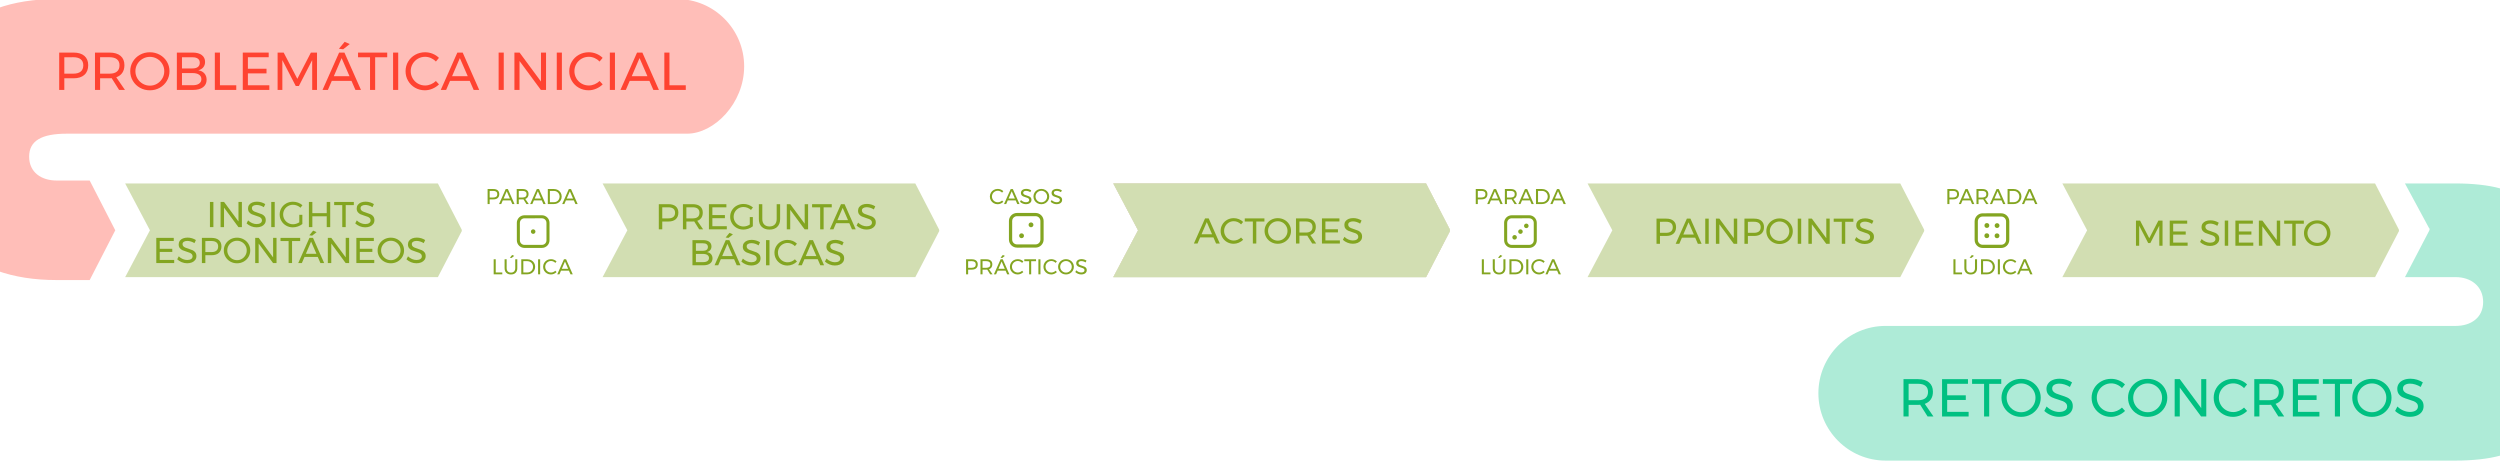 <?xml version="1.0" encoding="utf-8"?>
<!-- Generator: Adobe Illustrator 15.0.2, SVG Export Plug-In . SVG Version: 6.00 Build 0)  -->
<!DOCTYPE svg PUBLIC "-//W3C//DTD SVG 1.1//EN" "http://www.w3.org/Graphics/SVG/1.1/DTD/svg11.dtd">
<svg version="1.1" id="Capa_1" xmlns="http://www.w3.org/2000/svg" xmlns:xlink="http://www.w3.org/1999/xlink" x="0px" y="0px"
	 width="1281px" height="236px" viewBox="0 0 1281 236" enable-background="new 0 0 1281 236" xml:space="preserve">
<g>
	<g>
		<g>
			<g>
				<g>
					<path fill="#D2DEB2" d="M985.973,118.117c0-0.26-0.1-0.729-0.299-0.929L973.698,94H813.461l12.695,24.005L813.47,142h160.236
						l11.968-23.064C985.872,118.734,985.973,118.377,985.973,118.117z"/>
				</g>
			</g>
		</g>
	</g>
	<g>
		<g>
			<g>
				<g>
					<g>
						<g>
							<g>
								<path fill="#D2DEB2" d="M236.639,118.117c0-0.26-0.1-0.729-0.299-0.929L224.365,94H64.128l12.697,24.005L64.136,142h160.237
									l11.967-23.064C236.539,118.734,236.639,118.377,236.639,118.117z"/>
							</g>
						</g>
					</g>
				</g>
				<g>
					<g enable-background="new    ">
						<path fill="#83A521" d="M107.572,103.474h1.77v12.894h-1.77V103.474z"/>
						<path fill="#83A521" d="M122.196,103.474h1.75v12.894h-1.786l-7.367-9.983v9.983h-1.77v-12.894h1.787l7.386,10.002V103.474z"
							/>
						<path fill="#83A521" d="M133.312,105.307c-0.645-0.19-1.236-0.285-1.776-0.285c-0.75,0-1.349,0.144-1.797,0.433
							c-0.448,0.288-0.672,0.685-0.672,1.188c0,0.455,0.136,0.826,0.405,1.114c0.271,0.289,0.603,0.517,0.995,0.682
							c0.393,0.166,0.938,0.359,1.639,0.58c0.872,0.271,1.578,0.528,2.118,0.774c0.54,0.245,1,0.61,1.381,1.096
							c0.38,0.485,0.571,1.127,0.571,1.925c0,0.736-0.2,1.381-0.599,1.934c-0.399,0.553-0.958,0.979-1.677,1.28
							c-0.718,0.301-1.544,0.451-2.478,0.451c-0.945,0-1.867-0.184-2.763-0.553c-0.896-0.368-1.67-0.859-2.321-1.474l0.792-1.528
							c0.614,0.602,1.305,1.065,2.072,1.391c0.767,0.325,1.513,0.488,2.237,0.488c0.859,0,1.538-0.169,2.035-0.507
							c0.498-0.338,0.746-0.795,0.746-1.372c0-0.454-0.135-0.829-0.405-1.124c-0.27-0.294-0.61-0.527-1.021-0.699
							c-0.412-0.172-0.967-0.362-1.667-0.571c-0.86-0.258-1.561-0.51-2.101-0.755c-0.541-0.246-0.998-0.608-1.372-1.087
							c-0.373-0.479-0.562-1.111-0.562-1.897c0-0.688,0.19-1.295,0.571-1.823c0.38-0.528,0.915-0.933,1.603-1.216
							c0.688-0.282,1.485-0.424,2.396-0.424c0.772,0,1.531,0.114,2.273,0.341c0.743,0.228,1.403,0.531,1.98,0.912l-0.737,1.584
							C134.58,105.782,133.957,105.497,133.312,105.307z"/>
						<path fill="#83A521" d="M138.994,103.474h1.769v12.894h-1.769V103.474z"/>
						<path fill="#83A521" d="M153.361,110.067h1.565v4.734c-0.651,0.516-1.412,0.927-2.284,1.233
							c-0.872,0.308-1.738,0.461-2.597,0.461c-1.241,0-2.376-0.292-3.408-0.875c-1.031-0.583-1.845-1.381-2.44-2.395
							c-0.596-1.013-0.894-2.121-0.894-3.324c0-1.203,0.301-2.306,0.903-3.307c0.602-1.001,1.424-1.789,2.468-2.367
							c1.043-0.576,2.198-0.865,3.462-0.865c0.896,0,1.771,0.16,2.625,0.479c0.853,0.32,1.593,0.756,2.219,1.309l-1.013,1.289
							c-0.516-0.479-1.108-0.851-1.778-1.114c-0.669-0.265-1.354-0.396-2.054-0.396c-0.921,0-1.768,0.222-2.542,0.663
							c-0.774,0.442-1.385,1.044-1.833,1.806c-0.448,0.761-0.672,1.596-0.672,2.505c0,0.908,0.227,1.747,0.681,2.514
							c0.454,0.768,1.068,1.376,1.842,1.824c0.774,0.448,1.621,0.672,2.542,0.672c0.54,0,1.091-0.089,1.648-0.268
							c0.559-0.178,1.078-0.426,1.557-0.745v-3.833H153.361z"/>
						<path fill="#83A521" d="M158.279,103.474h1.77v5.747h7.367v-5.747h1.787v12.894h-1.787v-5.544h-7.367v5.544h-1.77V103.474z"/>
						<path fill="#83A521" d="M171.227,103.474h10.075v1.621h-4.163v11.272h-1.768v-11.272h-4.146L171.227,103.474L171.227,103.474z
							"/>
						<path fill="#83A521" d="M188.992,105.307c-0.646-0.19-1.237-0.285-1.777-0.285c-0.75,0-1.348,0.144-1.796,0.433
							c-0.449,0.288-0.672,0.685-0.672,1.188c0,0.455,0.135,0.826,0.404,1.114c0.271,0.289,0.603,0.517,0.995,0.682
							c0.394,0.166,0.939,0.359,1.64,0.58c0.872,0.271,1.577,0.528,2.117,0.774c0.54,0.245,1,0.61,1.382,1.096
							c0.38,0.485,0.57,1.127,0.57,1.925c0,0.736-0.2,1.381-0.599,1.934c-0.399,0.553-0.958,0.979-1.676,1.28
							c-0.719,0.301-1.544,0.451-2.479,0.451c-0.944,0-1.867-0.184-2.763-0.553c-0.896-0.368-1.67-0.859-2.321-1.474l0.792-1.528
							c0.614,0.602,1.306,1.065,2.072,1.391c0.767,0.325,1.513,0.488,2.238,0.488c0.858,0,1.538-0.169,2.035-0.507
							s0.745-0.795,0.745-1.372c0-0.454-0.135-0.829-0.404-1.124c-0.271-0.294-0.611-0.527-1.022-0.699
							c-0.412-0.172-0.967-0.362-1.667-0.571c-0.859-0.258-1.56-0.51-2.1-0.755c-0.541-0.246-0.998-0.608-1.372-1.087
							s-0.562-1.111-0.562-1.897c0-0.688,0.19-1.295,0.571-1.823c0.38-0.528,0.915-0.933,1.604-1.216
							c0.688-0.282,1.484-0.424,2.395-0.424c0.773,0,1.532,0.114,2.274,0.341c0.742,0.228,1.402,0.531,1.979,0.912l-0.737,1.584
							C190.26,105.782,189.637,105.497,188.992,105.307z"/>
					</g>
					<g enable-background="new    ">
						<path fill="#83A521" d="M80.081,121.893h8.952v1.604H81.85v3.979h6.428v1.604H81.85v4.107h7.404v1.603h-9.173V121.893z"/>
						<path fill="#83A521" d="M97.773,123.727c-0.645-0.19-1.236-0.285-1.776-0.285c-0.75,0-1.349,0.144-1.796,0.433
							c-0.449,0.288-0.673,0.685-0.673,1.188c0,0.455,0.136,0.826,0.405,1.113c0.271,0.289,0.603,0.518,0.995,0.682
							c0.393,0.166,0.939,0.359,1.639,0.58c0.872,0.271,1.578,0.528,2.118,0.774c0.54,0.245,1,0.61,1.381,1.097
							c0.38,0.484,0.571,1.127,0.571,1.924c0,0.736-0.2,1.382-0.599,1.935c-0.399,0.553-0.958,0.979-1.677,1.28
							c-0.718,0.301-1.544,0.451-2.478,0.451c-0.945,0-1.867-0.185-2.763-0.554c-0.896-0.368-1.67-0.858-2.321-1.474l0.792-1.528
							c0.614,0.603,1.305,1.065,2.072,1.392c0.767,0.324,1.513,0.488,2.237,0.488c0.859,0,1.538-0.17,2.035-0.508
							c0.498-0.338,0.746-0.795,0.746-1.372c0-0.454-0.135-0.829-0.405-1.124c-0.27-0.294-0.61-0.527-1.021-0.699
							c-0.412-0.172-0.967-0.361-1.667-0.57c-0.86-0.258-1.561-0.51-2.101-0.756c-0.54-0.245-0.997-0.607-1.371-1.086
							c-0.374-0.479-0.562-1.111-0.562-1.897c0-0.688,0.19-1.295,0.571-1.823c0.38-0.527,0.915-0.933,1.603-1.216
							c0.688-0.282,1.485-0.424,2.396-0.424c0.772,0,1.531,0.114,2.273,0.341c0.743,0.229,1.403,0.531,1.98,0.912l-0.737,1.584
							C99.04,124.201,98.417,123.916,97.773,123.727z"/>
						<path fill="#83A521" d="M112.157,123.035c0.878,0.761,1.316,1.829,1.316,3.204c0,1.438-0.441,2.552-1.326,3.344
							c-0.884,0.792-2.125,1.188-3.721,1.188h-3.205v4.016h-1.769v-12.895h4.973C110.036,121.893,111.28,122.273,112.157,123.035z
							 M110.896,128.439c0.589-0.483,0.884-1.199,0.884-2.146c0-0.921-0.295-1.618-0.884-2.091s-1.437-0.709-2.542-0.709
							l-3.131,0.02v5.653h3.131C109.459,129.168,110.306,128.926,110.896,128.439z"/>
						<path fill="#83A521" d="M124.867,122.646c1.037,0.578,1.856,1.367,2.459,2.367c0.602,1.002,0.901,2.104,0.901,3.307
							c0,1.203-0.301,2.312-0.901,3.324c-0.603,1.015-1.422,1.812-2.459,2.396c-1.038,0.583-2.178,0.875-3.417,0.875
							c-1.24,0-2.38-0.292-3.417-0.875c-1.038-0.583-1.857-1.381-2.459-2.396c-0.603-1.013-0.903-2.121-0.903-3.324
							c0-1.202,0.301-2.305,0.903-3.307c0.602-1,1.418-1.789,2.449-2.367c1.031-0.576,2.173-0.864,3.427-0.864
							C122.69,121.782,123.829,122.07,124.867,122.646z M118.973,124.029c-0.768,0.441-1.379,1.041-1.833,1.796
							s-0.681,1.587-0.681,2.495s0.227,1.744,0.681,2.506s1.065,1.365,1.833,1.814c0.768,0.447,1.599,0.672,2.496,0.672
							c0.896,0,1.722-0.225,2.478-0.672c0.756-0.449,1.356-1.054,1.806-1.814c0.449-0.762,0.672-1.598,0.672-2.506
							s-0.224-1.74-0.672-2.495s-1.05-1.354-1.806-1.796c-0.755-0.442-1.581-0.663-2.478-0.663
							C120.572,123.366,119.74,123.587,118.973,124.029z"/>
						<path fill="#83A521" d="M139.943,121.893h1.75v12.895h-1.787l-7.366-9.982v9.982h-1.77v-12.895h1.787l7.386,10.002V121.893z"
							/>
						<path fill="#83A521" d="M143.737,121.893h10.075v1.621h-4.163v11.272h-1.768v-11.272h-4.146L143.737,121.893L143.737,121.893z
							"/>
						<path fill="#83A521" d="M164.182,134.786l-1.363-3.131h-6.796l-1.345,3.131h-1.86l5.729-12.894h1.842l5.71,12.894H164.182z
							 M156.722,130.053h5.416l-2.726-6.263L156.722,130.053z M160.461,118.172l1.768,0.773l-2.284,1.806l-1.454-0.185
							L160.461,118.172z"/>
						<path fill="#83A521" d="M177.149,121.893h1.75v12.895h-1.787l-7.366-9.982v9.982h-1.77v-12.895h1.787l7.386,10.002V121.893z"
							/>
						<path fill="#83A521" d="M182.601,121.893h8.952v1.604h-7.183v3.979h6.428v1.604h-6.428v4.107h7.403v1.603h-9.173V121.893z"/>
						<path fill="#83A521" d="M203.682,122.646c1.038,0.578,1.857,1.367,2.459,2.367c0.603,1.002,0.902,2.104,0.902,3.307
							c0,1.203-0.301,2.312-0.902,3.324c-0.602,1.015-1.421,1.812-2.459,2.396s-2.177,0.875-3.417,0.875s-2.379-0.292-3.417-0.875
							s-1.856-1.381-2.459-2.396c-0.602-1.013-0.903-2.121-0.903-3.324c0-1.202,0.302-2.305,0.903-3.307
							c0.603-1,1.418-1.789,2.45-2.367c1.031-0.576,2.173-0.864,3.426-0.864C201.505,121.782,202.644,122.07,203.682,122.646z
							 M197.788,124.029c-0.769,0.441-1.379,1.041-1.833,1.796s-0.682,1.587-0.682,2.495s0.228,1.744,0.682,2.506
							s1.064,1.365,1.833,1.814c0.767,0.447,1.599,0.672,2.496,0.672c0.896,0,1.722-0.225,2.478-0.672
							c0.755-0.449,1.356-1.054,1.805-1.814c0.449-0.762,0.672-1.598,0.672-2.506s-0.224-1.74-0.672-2.495
							c-0.447-0.755-1.05-1.354-1.805-1.796c-0.755-0.442-1.582-0.663-2.478-0.663C199.387,123.366,198.555,123.587,197.788,124.029
							z"/>
						<path fill="#83A521" d="M215.249,123.727c-0.646-0.19-1.237-0.285-1.777-0.285c-0.75,0-1.348,0.144-1.796,0.433
							c-0.449,0.288-0.672,0.685-0.672,1.188c0,0.455,0.135,0.826,0.405,1.113c0.27,0.289,0.602,0.518,0.994,0.682
							c0.394,0.166,0.939,0.359,1.64,0.58c0.872,0.271,1.578,0.528,2.118,0.774c0.54,0.245,1,0.61,1.381,1.097
							c0.38,0.484,0.57,1.127,0.57,1.924c0,0.736-0.199,1.382-0.599,1.935s-0.958,0.979-1.676,1.28s-1.544,0.451-2.479,0.451
							c-0.944,0-1.866-0.185-2.763-0.554c-0.896-0.368-1.67-0.858-2.321-1.474l0.792-1.528c0.614,0.603,1.306,1.065,2.072,1.392
							c0.768,0.324,1.513,0.488,2.238,0.488c0.858,0,1.538-0.17,2.035-0.508c0.498-0.338,0.746-0.795,0.746-1.372
							c0-0.454-0.136-0.829-0.405-1.124c-0.271-0.294-0.611-0.527-1.022-0.699c-0.412-0.172-0.967-0.361-1.667-0.57
							c-0.859-0.258-1.56-0.51-2.1-0.756c-0.541-0.245-0.998-0.607-1.372-1.086c-0.374-0.479-0.562-1.111-0.562-1.897
							c0-0.688,0.189-1.295,0.57-1.823c0.38-0.527,0.915-0.933,1.604-1.216c0.688-0.282,1.484-0.424,2.395-0.424
							c0.773,0,1.532,0.114,2.274,0.341c0.743,0.229,1.402,0.531,1.979,0.912l-0.736,1.584
							C216.516,124.201,215.893,123.916,215.249,123.727z"/>
					</g>
				</g>
			</g>
			<g>
				<g>
					<g>
						<g>
							<path fill="#EADFD4" d="M742.971,118.117c0-0.26-0.104-0.729-0.299-0.929L730.695,94H570.46l12.696,24.005L570.468,142
								h160.233l11.971-23.064C742.867,118.734,742.971,118.377,742.971,118.117z"/>
						</g>
					</g>
				</g>
				<g>
					<g>
						<g>
							<path fill="#D2DEB2" d="M742.971,118.117c0-0.26-0.104-0.729-0.299-0.929L730.695,94H570.46l12.696,24.005L570.468,142
								h160.233l11.971-23.064C742.867,118.734,742.971,118.377,742.971,118.117z"/>
						</g>
					</g>
				</g>
				<g enable-background="new    ">
					<path fill="#83A521" d="M625.527,104.616c0.878,0.761,1.317,1.829,1.317,3.204c0,1.438-0.442,2.552-1.326,3.344
						s-2.125,1.188-3.721,1.188h-3.205v4.016h-1.77v-12.894h4.974C623.406,103.474,624.649,103.854,625.527,104.616z
						 M624.265,110.021c0.589-0.484,0.884-1.2,0.884-2.146c0-0.921-0.295-1.618-0.884-2.091c-0.589-0.473-1.438-0.709-2.542-0.709
						l-3.131,0.019v5.654h3.131C622.828,110.749,623.676,110.507,624.265,110.021z"/>
					<path fill="#83A521" d="M631.659,113.89c0.657,0.67,1.562,1.004,2.718,1.004c1.142,0,2.037-0.334,2.688-1.004
						c0.651-0.669,0.978-1.6,0.978-2.79v-7.626h1.768v7.626c0,1.683-0.482,3.002-1.446,3.96s-2.293,1.437-3.987,1.437
						c-1.707,0-3.045-0.479-4.017-1.437c-0.97-0.958-1.455-2.277-1.455-3.96v-7.626h1.77v7.626
						C630.675,112.29,631.003,113.221,631.659,113.89z"/>
					<path fill="#83A521" d="M652.391,103.474h1.75v12.894h-1.787l-7.367-9.983v9.983h-1.769v-12.894h1.786l7.387,10.002V103.474
						L652.391,103.474z"/>
					<path fill="#83A521" d="M656.186,103.474h10.074v1.621h-4.162v11.272h-1.769v-11.272h-4.145L656.186,103.474L656.186,103.474z"
						/>
					<path fill="#83A521" d="M676.53,104.229c1.037,0.578,1.856,1.366,2.459,2.367c0.603,1.001,0.902,2.104,0.902,3.307
						c0,1.203-0.301,2.312-0.902,3.324c-0.603,1.014-1.422,1.812-2.459,2.395c-1.039,0.583-2.178,0.875-3.418,0.875
						s-2.379-0.292-3.416-0.875c-1.038-0.583-1.856-1.381-2.459-2.395c-0.602-1.013-0.901-2.121-0.901-3.324
						c0-1.203,0.301-2.306,0.901-3.307c0.602-1.001,1.418-1.789,2.449-2.367c1.031-0.576,2.174-0.865,3.426-0.865
						C674.352,103.363,675.49,103.652,676.53,104.229z M670.635,105.61c-0.769,0.442-1.379,1.041-1.833,1.796
						c-0.454,0.755-0.682,1.587-0.682,2.496c0,0.908,0.228,1.743,0.682,2.505c0.454,0.762,1.064,1.366,1.833,1.814
						c0.768,0.448,1.6,0.672,2.496,0.672c0.896,0,1.722-0.224,2.477-0.672c0.756-0.448,1.357-1.053,1.805-1.814
						c0.449-0.762,0.674-1.597,0.674-2.505c0-0.909-0.225-1.741-0.674-2.496c-0.446-0.755-1.049-1.354-1.805-1.796
						c-0.755-0.442-1.581-0.663-2.477-0.663C672.235,104.947,671.403,105.168,670.635,105.61z"/>
					<path fill="#83A521" d="M688.096,105.307c-0.646-0.19-1.237-0.285-1.777-0.285c-0.75,0-1.348,0.144-1.796,0.433
						c-0.448,0.288-0.673,0.685-0.673,1.188c0,0.455,0.135,0.826,0.406,1.114c0.27,0.289,0.602,0.517,0.994,0.682
						c0.393,0.166,0.938,0.359,1.639,0.58c0.872,0.271,1.578,0.528,2.119,0.774c0.539,0.245,1,0.61,1.381,1.096
						c0.381,0.486,0.571,1.127,0.571,1.925c0,0.736-0.2,1.381-0.6,1.934c-0.398,0.553-0.958,0.979-1.676,1.28
						c-0.719,0.301-1.545,0.451-2.479,0.451c-0.944,0-1.865-0.184-2.762-0.553c-0.896-0.368-1.67-0.859-2.321-1.474l0.792-1.528
						c0.613,0.602,1.306,1.065,2.072,1.391c0.768,0.326,1.514,0.488,2.238,0.488c0.859,0,1.537-0.169,2.035-0.507
						c0.497-0.338,0.746-0.795,0.746-1.372c0-0.454-0.137-0.829-0.406-1.124c-0.271-0.294-0.61-0.527-1.021-0.699
						c-0.412-0.172-0.967-0.362-1.667-0.571c-0.859-0.258-1.56-0.51-2.101-0.755c-0.54-0.246-0.997-0.608-1.371-1.087
						c-0.375-0.479-0.562-1.111-0.562-1.897c0-0.688,0.19-1.295,0.571-1.823c0.38-0.528,0.915-0.933,1.604-1.216
						c0.688-0.282,1.484-0.424,2.395-0.424c0.773,0,1.531,0.114,2.274,0.341c0.743,0.228,1.402,0.531,1.979,0.912l-0.736,1.584
						C689.364,105.782,688.74,105.497,688.096,105.307z"/>
				</g>
				<g enable-background="new    ">
					<path fill="#83A521" d="M622.184,122.73c1.013,0.56,1.808,1.33,2.385,2.312c0.577,0.983,0.866,2.082,0.866,3.298
						c0,1.215-0.292,2.314-0.875,3.297s-1.385,1.754-2.404,2.312c-1.019,0.559-2.161,0.838-3.426,0.838h-5.194v-12.895h5.25
						C620.037,121.893,621.171,122.172,622.184,122.73z M621.263,132.559c0.729-0.418,1.308-0.996,1.73-1.731
						c0.423-0.737,0.636-1.56,0.636-2.47c0-0.92-0.216-1.748-0.646-2.485c-0.43-0.736-1.016-1.315-1.759-1.74
						c-0.743-0.424-1.569-0.636-2.477-0.636h-3.444v9.688h3.518C619.719,133.184,620.531,132.975,621.263,132.559z"/>
					<path fill="#83A521" d="M627.957,121.893h8.952v1.604h-7.183v3.979h6.428v1.604h-6.428v4.107h7.404v1.603h-9.173
						L627.957,121.893L627.957,121.893z"/>
					<path fill="#83A521" d="M643.062,121.893h1.897l4.254,10.924l4.256-10.924h1.858l-5.229,12.895h-1.842L643.062,121.893z"/>
					<path fill="#83A521" d="M657.262,121.893h1.77v12.895h-1.77V121.893z"/>
					<path fill="#83A521" d="M668.378,123.727c-0.646-0.19-1.237-0.285-1.777-0.285c-0.749,0-1.349,0.144-1.796,0.433
						c-0.449,0.288-0.672,0.685-0.672,1.188c0,0.455,0.135,0.826,0.403,1.113c0.271,0.289,0.603,0.518,0.995,0.682
						c0.394,0.166,0.939,0.359,1.641,0.58c0.871,0.271,1.576,0.528,2.116,0.774c0.541,0.245,1.001,0.61,1.383,1.097
						c0.38,0.484,0.57,1.127,0.57,1.924c0,0.736-0.198,1.382-0.599,1.935s-0.958,0.979-1.677,1.28s-1.544,0.451-2.478,0.451
						c-0.944,0-1.867-0.185-2.764-0.554c-0.896-0.368-1.67-0.858-2.32-1.474l0.792-1.528c0.614,0.603,1.306,1.065,2.072,1.392
						c0.767,0.324,1.513,0.488,2.237,0.488c0.858,0,1.539-0.17,2.035-0.508c0.497-0.338,0.745-0.795,0.745-1.372
						c0-0.454-0.135-0.829-0.403-1.124c-0.271-0.294-0.611-0.527-1.022-0.699s-0.968-0.361-1.667-0.57
						c-0.858-0.258-1.56-0.51-2.1-0.756c-0.541-0.245-0.998-0.607-1.373-1.086c-0.374-0.479-0.562-1.111-0.562-1.897
						c0-0.688,0.189-1.295,0.57-1.823c0.381-0.527,0.914-0.933,1.604-1.216c0.688-0.282,1.484-0.424,2.395-0.424
						c0.773,0,1.532,0.114,2.274,0.341c0.742,0.229,1.401,0.531,1.979,0.912l-0.735,1.584
						C669.646,124.201,669.023,123.916,668.378,123.727z"/>
					<path fill="#83A521" d="M672.403,121.893h10.075v1.621h-4.163v11.272h-1.768v-11.272h-4.146L672.403,121.893L672.403,121.893z"
						/>
					<path fill="#83A521" d="M692.848,134.786l-1.363-3.131h-6.797l-1.344,3.131h-1.861l5.729-12.894h1.842l5.711,12.894H692.848z
						 M685.388,130.053h5.415l-2.727-6.263L685.388,130.053z"/>
				</g>
			</g>
			<g>
				<g enable-background="new    ">
					<path fill="#83A521" d="M857.502,113.164c0.879,0.761,1.316,1.829,1.316,3.204c0,1.438-0.441,2.552-1.326,3.344
						c-0.884,0.792-2.124,1.188-3.721,1.188h-3.204v4.016h-1.77v-12.894h4.974C855.381,112.021,856.625,112.402,857.502,113.164z
						 M856.24,118.568c0.59-0.483,0.886-1.199,0.886-2.146c0-0.921-0.296-1.618-0.886-2.091c-0.589-0.473-1.436-0.709-2.541-0.709
						l-3.131,0.019v5.654h3.131C854.805,119.297,855.652,119.055,856.24,118.568z"/>
					<path fill="#83A521" d="M869.982,124.915l-1.363-3.131h-6.796l-1.346,3.131h-1.859l5.729-12.894h1.842l5.709,12.894H869.982z
						 M862.522,120.182h5.416l-2.727-6.263L862.522,120.182z"/>
					<path fill="#83A521" d="M873.776,112.021h1.771v12.894h-1.771V112.021z"/>
					<path fill="#83A521" d="M888.401,112.021h1.75v12.894h-1.787l-7.367-9.983v9.983h-1.769v-12.894h1.786l7.387,10.002V112.021
						L888.401,112.021z"/>
					<path fill="#83A521" d="M902.555,113.164c0.879,0.761,1.316,1.829,1.316,3.204c0,1.438-0.441,2.552-1.325,3.344
						c-0.885,0.792-2.124,1.188-3.722,1.188h-3.204v4.016h-1.77v-12.894h4.974C900.434,112.021,901.678,112.402,902.555,113.164z
						 M901.293,118.568c0.59-0.483,0.885-1.199,0.885-2.146c0-0.921-0.295-1.618-0.885-2.091s-1.437-0.709-2.541-0.709l-3.132,0.019
						v5.654h3.132C899.858,119.297,900.703,119.055,901.293,118.568z"/>
					<path fill="#83A521" d="M915.264,112.776c1.038,0.578,1.856,1.366,2.459,2.367c0.602,1.001,0.901,2.104,0.901,3.307
						c0,1.202-0.301,2.312-0.901,3.323c-0.603,1.015-1.421,1.812-2.459,2.396c-1.037,0.583-2.176,0.875-3.416,0.875
						s-2.379-0.292-3.417-0.875s-1.857-1.381-2.459-2.396c-0.604-1.013-0.903-2.121-0.903-3.323c0-1.203,0.301-2.306,0.903-3.307
						c0.602-1.001,1.418-1.789,2.45-2.367c1.03-0.576,2.173-0.865,3.426-0.865C913.088,111.911,914.227,112.2,915.264,112.776z
						 M909.369,114.158c-0.768,0.442-1.379,1.041-1.833,1.796s-0.682,1.587-0.682,2.496c0,0.907,0.228,1.743,0.682,2.505
						s1.065,1.365,1.833,1.814c0.768,0.447,1.6,0.672,2.495,0.672c0.896,0,1.724-0.225,2.479-0.672
						c0.754-0.449,1.354-1.054,1.805-1.814c0.447-0.762,0.672-1.598,0.672-2.505c0-0.909-0.225-1.741-0.672-2.496
						c-0.449-0.755-1.051-1.354-1.805-1.796c-0.756-0.442-1.582-0.663-2.479-0.663C910.968,113.495,910.137,113.716,909.369,114.158
						z"/>
					<path fill="#83A521" d="M921.168,112.021h1.768v12.894h-1.768V112.021z"/>
					<path fill="#83A521" d="M935.791,112.021h1.75v12.894h-1.786l-7.367-9.983v9.983h-1.77v-12.894h1.787l7.386,10.002V112.021z"/>
					<path fill="#83A521" d="M939.586,112.021h10.074v1.621h-4.163v11.272h-1.768v-11.272h-4.146v-1.621H939.586z"/>
					<path fill="#83A521" d="M957.352,113.854c-0.646-0.19-1.238-0.285-1.777-0.285c-0.75,0-1.349,0.144-1.797,0.433
						c-0.448,0.288-0.672,0.685-0.672,1.188c0,0.455,0.135,0.826,0.405,1.114c0.271,0.289,0.602,0.517,0.995,0.682
						c0.393,0.166,0.938,0.359,1.639,0.58c0.871,0.271,1.578,0.528,2.118,0.774c0.54,0.245,1.001,0.61,1.382,1.096
						c0.38,0.485,0.57,1.127,0.57,1.926c0,0.736-0.199,1.381-0.599,1.934s-0.959,0.979-1.677,1.28
						c-0.718,0.301-1.544,0.45-2.478,0.45c-0.945,0-1.867-0.184-2.764-0.553c-0.896-0.367-1.67-0.858-2.32-1.474l0.793-1.528
						c0.612,0.603,1.305,1.065,2.071,1.391c0.768,0.326,1.514,0.488,2.237,0.488c0.859,0,1.538-0.168,2.035-0.507
						c0.497-0.338,0.746-0.795,0.746-1.372c0-0.453-0.136-0.828-0.405-1.123s-0.611-0.527-1.021-0.699
						c-0.411-0.172-0.968-0.362-1.668-0.571c-0.858-0.259-1.559-0.511-2.1-0.755c-0.541-0.246-0.998-0.608-1.372-1.087
						s-0.562-1.111-0.562-1.897c0-0.688,0.188-1.295,0.569-1.823c0.381-0.528,0.915-0.933,1.604-1.216
						c0.688-0.282,1.483-0.424,2.395-0.424c0.773,0,1.531,0.114,2.273,0.341c0.744,0.228,1.403,0.531,1.979,0.912l-0.735,1.584
						C958.618,114.33,957.995,114.045,957.352,113.854z"/>
				</g>
			</g>
			<g>
				<g>
					<g>
						<g>
							<g>
								<path fill="#D2DEB2" d="M1229.252,118.117c0-0.26-0.102-0.729-0.301-0.929L1216.979,94h-160.235l12.697,24.005L1056.75,142
									h160.234l11.967-23.064C1229.152,118.734,1229.252,118.377,1229.252,118.117z"/>
							</g>
						</g>
					</g>
				</g>
				<g enable-background="new    ">
					<path fill="#83A521" d="M1094.471,113.021h2.101l4.715,9.062l4.679-9.062h2.118v12.894h-1.656l-0.021-10.296l-4.586,8.933
						h-1.086l-4.623-8.933v10.296h-1.641V113.021L1094.471,113.021z"/>
					<path fill="#83A521" d="M1111.767,113.021h8.952v1.603h-7.185v3.979h6.429v1.603h-6.429v4.106h7.404v1.604h-9.173
						L1111.767,113.021L1111.767,113.021z"/>
					<path fill="#83A521" d="M1134.283,114.854c-0.645-0.19-1.236-0.285-1.776-0.285c-0.749,0-1.35,0.144-1.796,0.433
						c-0.449,0.288-0.672,0.685-0.672,1.188c0,0.455,0.135,0.826,0.403,1.114c0.271,0.289,0.603,0.517,0.995,0.682
						c0.393,0.166,0.939,0.359,1.641,0.581c0.87,0.271,1.576,0.527,2.116,0.773c0.541,0.245,1.001,0.61,1.382,1.096
						s0.571,1.127,0.571,1.926c0,0.736-0.199,1.381-0.599,1.934c-0.4,0.553-0.958,0.979-1.678,1.28
						c-0.718,0.301-1.543,0.45-2.477,0.45c-0.945,0-1.867-0.184-2.764-0.553c-0.896-0.367-1.67-0.858-2.32-1.474l0.792-1.528
						c0.614,0.603,1.305,1.065,2.072,1.391c0.767,0.326,1.513,0.488,2.237,0.488c0.858,0,1.538-0.168,2.034-0.507
						c0.498-0.338,0.746-0.795,0.746-1.372c0-0.453-0.135-0.828-0.403-1.123c-0.271-0.295-0.611-0.527-1.022-0.699
						s-0.968-0.362-1.667-0.571c-0.859-0.259-1.561-0.511-2.1-0.755c-0.541-0.246-0.998-0.608-1.373-1.087
						c-0.374-0.479-0.562-1.111-0.562-1.897c0-0.688,0.189-1.295,0.57-1.823c0.381-0.528,0.914-0.933,1.603-1.216
						c0.688-0.282,1.485-0.424,2.396-0.424c0.772,0,1.532,0.114,2.273,0.341c0.743,0.228,1.402,0.531,1.98,0.912l-0.736,1.584
						C1135.552,115.33,1134.929,115.045,1134.283,114.854z"/>
					<path fill="#83A521" d="M1139.967,113.021h1.768v12.894h-1.768V113.021z"/>
					<path fill="#83A521" d="M1145.418,113.021h8.95v1.603h-7.183v3.979h6.429v1.603h-6.429v4.106h7.404v1.604h-9.173
						L1145.418,113.021L1145.418,113.021z"/>
					<path fill="#83A521" d="M1166.618,113.021h1.75v12.894h-1.786l-7.367-9.983v9.983h-1.771v-12.894h1.787l7.387,10.002V113.021z"
						/>
					<path fill="#83A521" d="M1170.411,113.021h10.076v1.621h-4.163v11.272h-1.769v-11.272h-4.146L1170.411,113.021
						L1170.411,113.021z"/>
					<path fill="#83A521" d="M1190.756,113.776c1.037,0.578,1.856,1.366,2.459,2.367c0.602,1.001,0.901,2.104,0.901,3.307
						c0,1.202-0.301,2.312-0.901,3.323c-0.603,1.015-1.422,1.812-2.459,2.396s-2.177,0.875-3.416,0.875
						c-1.24,0-2.379-0.292-3.417-0.875s-1.857-1.381-2.459-2.396c-0.604-1.013-0.903-2.121-0.903-3.323
						c0-1.203,0.301-2.306,0.903-3.307c0.602-1.001,1.418-1.789,2.449-2.367c1.031-0.576,2.173-0.865,3.427-0.865
						C1188.579,112.911,1189.719,113.2,1190.756,113.776z M1184.863,115.158c-0.768,0.442-1.379,1.041-1.833,1.796
						s-0.682,1.587-0.682,2.496c0,0.907,0.228,1.743,0.682,2.505s1.065,1.365,1.833,1.814c0.768,0.447,1.6,0.672,2.495,0.672
						c0.896,0,1.723-0.225,2.479-0.672c0.754-0.449,1.354-1.054,1.805-1.814c0.447-0.762,0.672-1.598,0.672-2.505
						c0-0.909-0.225-1.741-0.672-2.496c-0.449-0.755-1.051-1.354-1.805-1.796c-0.757-0.442-1.582-0.663-2.479-0.663
						C1186.461,114.495,1185.629,114.716,1184.863,115.158z"/>
				</g>
			</g>
			<g>
				<g>
					<g>
						<g>
							<g>
								<path fill="#D2DEB2" d="M481.274,118.117c0-0.26-0.101-0.729-0.3-0.929L469,94H308.764l12.697,24.005L308.771,142h160.237
									l11.967-23.064C481.175,118.734,481.274,118.377,481.274,118.117z"/>
							</g>
						</g>
					</g>
				</g>
				<g>
					<g enable-background="new    ">
						<path fill="#83A521" d="M346.277,105.763c0.878,0.761,1.317,1.829,1.317,3.204c0,1.438-0.442,2.552-1.326,3.344
							s-2.125,1.188-3.721,1.188h-3.205v4.016h-1.77V104.62h4.974C344.156,104.62,345.399,105.001,346.277,105.763z
							 M345.015,111.168c0.589-0.484,0.884-1.2,0.884-2.146c0-0.921-0.295-1.618-0.884-2.091c-0.589-0.473-1.438-0.709-2.542-0.709
							l-3.131,0.019v5.654h3.131C343.578,111.896,344.426,111.653,345.015,111.168z"/>
						<path fill="#83A521" d="M358.259,117.514l-2.562-4.052c-0.294,0.024-0.534,0.036-0.718,0.036h-3.278v4.016h-1.769V104.62
							h5.047c1.633,0,2.895,0.378,3.785,1.133c0.89,0.755,1.335,1.827,1.335,3.214c0,1.044-0.243,1.922-0.729,2.635
							c-0.484,0.712-1.182,1.228-2.091,1.547l3.002,4.365H358.259z M354.98,111.896c1.105,0,1.953-0.242,2.542-0.728
							c0.589-0.484,0.884-1.2,0.884-2.146c0-0.921-0.294-1.618-0.884-2.091c-0.59-0.473-1.437-0.709-2.542-0.709h-3.278v5.673
							L354.98,111.896L354.98,111.896z"/>
						<path fill="#83A521" d="M363.25,104.62h8.951v1.603h-7.183v3.979h6.428v1.603h-6.428v4.107h7.404v1.603h-9.174L363.25,104.62
							L363.25,104.62z"/>
						<path fill="#83A521" d="M384.193,111.214h1.565v4.734c-0.651,0.516-1.412,0.927-2.284,1.233
							c-0.872,0.308-1.738,0.461-2.597,0.461c-1.241,0-2.376-0.292-3.408-0.875c-1.031-0.583-1.846-1.381-2.44-2.395
							c-0.596-1.013-0.894-2.121-0.894-3.324c0-1.203,0.301-2.306,0.902-3.307c0.603-1.001,1.425-1.789,2.469-2.367
							c1.043-0.576,2.197-0.865,3.462-0.865c0.896,0,1.771,0.16,2.625,0.479c0.853,0.32,1.593,0.756,2.219,1.309l-1.013,1.289
							c-0.517-0.479-1.108-0.851-1.778-1.114c-0.669-0.265-1.354-0.396-2.054-0.396c-0.921,0-1.769,0.222-2.542,0.663
							c-0.774,0.442-1.386,1.044-1.833,1.806c-0.448,0.761-0.672,1.596-0.672,2.505c0,0.908,0.227,1.747,0.681,2.514
							c0.454,0.768,1.068,1.376,1.842,1.824c0.774,0.448,1.621,0.672,2.542,0.672c0.54,0,1.09-0.089,1.648-0.268
							c0.559-0.178,1.078-0.426,1.557-0.745v-3.833H384.193z"/>
						<path fill="#83A521" d="M391.588,115.036c0.656,0.67,1.562,1.004,2.717,1.004c1.142,0,2.038-0.334,2.688-1.004
							c0.651-0.669,0.978-1.6,0.978-2.79v-7.626h1.768v7.626c0,1.683-0.481,3.002-1.445,3.96c-0.965,0.958-2.293,1.437-3.988,1.437
							c-1.707,0-3.045-0.479-4.017-1.437c-0.97-0.958-1.454-2.277-1.454-3.96v-7.626h1.769v7.626
							C390.602,113.437,390.93,114.367,391.588,115.036z"/>
						<path fill="#83A521" d="M412.318,104.62h1.75v12.894h-1.787l-7.367-9.983v9.983h-1.769V104.62h1.787l7.386,10.002V104.62
							L412.318,104.62z"/>
						<path fill="#83A521" d="M416.112,104.62h10.075v1.621h-4.163v11.272h-1.768v-11.272h-4.146L416.112,104.62L416.112,104.62z"/>
						<path fill="#83A521" d="M436.557,117.514l-1.363-3.131h-6.796l-1.345,3.131h-1.86l5.729-12.894h1.842l5.71,12.894H436.557z
							 M429.097,112.78h5.416l-2.727-6.263L429.097,112.78z"/>
						<path fill="#83A521" d="M445.887,106.453c-0.646-0.19-1.237-0.285-1.777-0.285c-0.75,0-1.348,0.144-1.796,0.433
							c-0.449,0.288-0.672,0.685-0.672,1.188c0,0.455,0.135,0.826,0.405,1.114c0.27,0.289,0.602,0.517,0.994,0.682
							c0.394,0.166,0.939,0.359,1.64,0.58c0.872,0.271,1.578,0.528,2.118,0.774c0.54,0.245,1,0.61,1.381,1.096
							c0.38,0.485,0.571,1.127,0.571,1.925c0,0.736-0.2,1.381-0.6,1.934c-0.398,0.553-0.958,0.979-1.676,1.28
							c-0.718,0.301-1.544,0.451-2.478,0.451c-0.945,0-1.867-0.184-2.764-0.553c-0.896-0.368-1.67-0.859-2.321-1.474l0.792-1.528
							c0.614,0.602,1.306,1.065,2.072,1.391c0.768,0.325,1.514,0.488,2.238,0.488c0.859,0,1.538-0.169,2.035-0.507
							c0.498-0.338,0.746-0.795,0.746-1.372c0-0.454-0.136-0.829-0.405-1.124c-0.271-0.294-0.611-0.527-1.022-0.699
							s-0.967-0.362-1.667-0.571c-0.859-0.258-1.56-0.51-2.1-0.755c-0.541-0.246-0.998-0.608-1.372-1.087s-0.562-1.111-0.562-1.897
							c0-0.688,0.189-1.295,0.57-1.823c0.38-0.528,0.915-0.933,1.604-1.216c0.688-0.282,1.484-0.424,2.395-0.424
							c0.773,0,1.532,0.114,2.274,0.341c0.743,0.228,1.402,0.531,1.979,0.912l-0.736,1.584
							C447.155,106.929,446.531,106.644,445.887,106.453z"/>
					</g>
					<g enable-background="new    ">
						<path fill="#83A521" d="M363.425,123.895c0.755,0.571,1.133,1.36,1.133,2.367c0,0.736-0.209,1.36-0.626,1.869
							c-0.417,0.51-0.989,0.852-1.713,1.021c0.896,0.137,1.599,0.494,2.108,1.078s0.765,1.312,0.765,2.184
							c0,1.104-0.414,1.968-1.243,2.588s-1.975,0.93-3.436,0.93h-5.6v-12.894h5.507C361.635,123.038,362.67,123.324,363.425,123.895
							z M362.079,128.002c0.437-0.337,0.654-0.818,0.654-1.445c0-0.613-0.218-1.087-0.654-1.418
							c-0.436-0.332-1.053-0.49-1.851-0.479h-3.647v3.85h3.647C361.027,128.509,361.644,128.34,362.079,128.002z M362.476,133.768
							c0.54-0.375,0.81-0.898,0.81-1.574c0-0.65-0.27-1.16-0.81-1.528c-0.541-0.369-1.29-0.554-2.247-0.554h-3.647v4.199h3.647
							C361.187,134.323,361.936,134.143,362.476,133.768z"/>
						<path fill="#83A521" d="M377.506,135.932l-1.363-3.131h-6.796l-1.345,3.131h-1.86l5.729-12.894h1.843l5.71,12.894H377.506z
							 M370.046,131.198h5.416l-2.727-6.263L370.046,131.198z M373.784,119.316l1.769,0.773l-2.284,1.807l-1.455-0.186
							L373.784,119.316z"/>
						<path fill="#83A521" d="M386.836,124.871c-0.646-0.189-1.237-0.285-1.777-0.285c-0.75,0-1.348,0.145-1.796,0.434
							c-0.449,0.287-0.672,0.685-0.672,1.188c0,0.455,0.135,0.826,0.404,1.113c0.271,0.289,0.603,0.518,0.995,0.683
							c0.394,0.166,0.939,0.358,1.64,0.58c0.872,0.271,1.577,0.528,2.117,0.774c0.54,0.244,1,0.609,1.382,1.096
							c0.38,0.484,0.57,1.127,0.57,1.925c0,0.736-0.199,1.381-0.599,1.935c-0.399,0.553-0.958,0.979-1.676,1.279
							s-1.544,0.451-2.479,0.451c-0.944,0-1.867-0.184-2.763-0.553c-0.896-0.368-1.67-0.859-2.321-1.475l0.792-1.527
							c0.614,0.602,1.306,1.064,2.072,1.391c0.767,0.325,1.513,0.488,2.238,0.488c0.858,0,1.538-0.169,2.035-0.508
							c0.497-0.338,0.745-0.795,0.745-1.371c0-0.454-0.135-0.829-0.404-1.124c-0.271-0.294-0.611-0.527-1.022-0.699
							c-0.412-0.172-0.967-0.362-1.667-0.571c-0.859-0.258-1.56-0.51-2.1-0.755c-0.541-0.246-0.998-0.608-1.372-1.087
							s-0.562-1.111-0.562-1.896c0-0.688,0.19-1.295,0.571-1.823c0.38-0.528,0.915-0.933,1.604-1.216
							c0.688-0.282,1.484-0.424,2.395-0.424c0.773,0,1.532,0.113,2.274,0.34c0.742,0.229,1.402,0.531,1.979,0.912l-0.737,1.584
							C388.103,125.348,387.48,125.062,386.836,124.871z"/>
						<path fill="#83A521" d="M392.517,123.038h1.769v12.894h-1.769V123.038z"/>
						<path fill="#83A521" d="M405.595,124.926c-0.651-0.287-1.32-0.433-2.007-0.433c-0.909,0-1.744,0.222-2.506,0.663
							c-0.761,0.441-1.362,1.041-1.805,1.796c-0.441,0.755-0.663,1.587-0.663,2.496c0,0.896,0.222,1.726,0.663,2.485
							c0.442,0.762,1.043,1.363,1.805,1.807c0.762,0.441,1.597,0.662,2.506,0.662c0.675,0,1.338-0.139,1.988-0.414
							c0.65-0.276,1.229-0.653,1.731-1.133l1.068,1.16c-0.651,0.639-1.406,1.14-2.267,1.502c-0.859,0.361-1.73,0.543-2.615,0.543
							c-1.228,0-2.352-0.293-3.371-0.875c-1.02-0.584-1.823-1.379-2.412-2.386c-0.59-1.007-0.885-2.118-0.885-3.334
							c0-1.202,0.299-2.306,0.895-3.307c0.595-1.001,1.409-1.789,2.439-2.367c1.032-0.576,2.167-0.865,3.408-0.865
							c0.896,0,1.766,0.169,2.606,0.507s1.567,0.813,2.183,1.428l-1.05,1.271C406.817,125.617,406.245,125.215,405.595,124.926z"/>
						<path fill="#83A521" d="M420.349,135.932l-1.363-3.131h-6.796l-1.345,3.131h-1.86l5.729-12.894h1.842l5.71,12.894H420.349z
							 M412.889,131.198h5.416l-2.727-6.263L412.889,131.198z"/>
						<path fill="#83A521" d="M429.678,124.871c-0.646-0.189-1.237-0.285-1.777-0.285c-0.75,0-1.348,0.145-1.796,0.434
							c-0.449,0.287-0.672,0.685-0.672,1.188c0,0.455,0.135,0.826,0.405,1.113c0.27,0.289,0.602,0.518,0.994,0.683
							c0.394,0.166,0.939,0.358,1.64,0.58c0.872,0.271,1.578,0.528,2.118,0.774c0.54,0.244,1,0.609,1.381,1.096
							c0.38,0.484,0.571,1.127,0.571,1.925c0,0.736-0.2,1.381-0.6,1.935c-0.398,0.553-0.958,0.979-1.676,1.279
							s-1.544,0.451-2.478,0.451c-0.945,0-1.867-0.184-2.764-0.553c-0.896-0.368-1.67-0.859-2.321-1.475l0.792-1.527
							c0.614,0.602,1.306,1.064,2.072,1.391c0.768,0.325,1.514,0.488,2.238,0.488c0.859,0,1.538-0.169,2.035-0.508
							c0.498-0.338,0.746-0.795,0.746-1.371c0-0.454-0.136-0.829-0.405-1.124c-0.271-0.294-0.611-0.527-1.022-0.699
							s-0.967-0.362-1.667-0.571c-0.859-0.258-1.56-0.51-2.1-0.755c-0.541-0.246-0.998-0.608-1.372-1.087s-0.562-1.111-0.562-1.896
							c0-0.688,0.189-1.295,0.57-1.823c0.38-0.528,0.915-0.933,1.604-1.216c0.688-0.282,1.484-0.424,2.395-0.424
							c0.773,0,1.532,0.113,2.274,0.34c0.743,0.229,1.402,0.531,1.979,0.912l-0.736,1.584
							C430.946,125.348,430.323,125.062,429.678,124.871z"/>
					</g>
				</g>
			</g>
			<g>
				<g>
					<g enable-background="new    ">
						<path fill="#83A521" d="M1003.024,97.545c0.524,0.454,0.787,1.093,0.787,1.914c0,0.857-0.265,1.523-0.793,1.996
							c-0.527,0.473-1.269,0.709-2.222,0.709h-1.914v2.398h-1.057v-7.7h2.97C1001.757,96.862,1002.498,97.09,1003.024,97.545z
							 M1002.27,100.773c0.354-0.29,0.528-0.717,0.528-1.282c0-0.55-0.177-0.966-0.528-1.248c-0.352-0.282-0.857-0.424-1.518-0.424
							l-1.87,0.011v3.377h1.87C1001.411,101.207,1001.918,101.062,1002.27,100.773z"/>
						<path fill="#83A521" d="M1010.477,104.562l-0.814-1.87h-4.059l-0.803,1.87h-1.111l3.421-7.7h1.102l3.408,7.7H1010.477z
							 M1006.022,101.735h3.234l-1.629-3.74L1006.022,101.735z"/>
						<path fill="#83A521" d="M1017.714,104.562l-1.528-2.42c-0.176,0.015-0.319,0.021-0.43,0.021h-1.958v2.398h-1.057v-7.7h3.015
							c0.976,0,1.729,0.226,2.261,0.677s0.798,1.091,0.798,1.92c0,0.623-0.146,1.147-0.436,1.572
							c-0.289,0.426-0.705,0.733-1.248,0.924l1.793,2.607L1017.714,104.562L1017.714,104.562z M1015.756,101.207
							c0.659,0,1.166-0.145,1.518-0.434c0.354-0.29,0.529-0.717,0.529-1.282c0-0.55-0.178-0.966-0.529-1.248
							c-0.352-0.282-0.857-0.424-1.518-0.424h-1.958v3.388H1015.756z"/>
						<path fill="#83A521" d="M1026.414,104.562l-0.812-1.87h-4.06l-0.804,1.87h-1.109l3.42-7.7h1.101l3.409,7.7H1026.414z
							 M1021.961,101.735h3.232l-1.628-3.74L1021.961,101.735z"/>
						<path fill="#83A521" d="M1033.846,97.363c0.604,0.334,1.08,0.794,1.424,1.38c0.346,0.587,0.518,1.243,0.518,1.97
							c0,0.726-0.174,1.382-0.521,1.969c-0.349,0.587-0.827,1.047-1.437,1.38c-0.607,0.334-1.291,0.501-2.046,0.501h-3.102v-7.7
							h3.135C1032.565,96.862,1033.24,97.029,1033.846,97.363z M1033.295,103.231c0.438-0.249,0.78-0.594,1.035-1.034
							c0.252-0.439,0.379-0.931,0.379-1.474c0-0.55-0.129-1.045-0.386-1.485s-0.606-0.786-1.051-1.039
							c-0.444-0.253-0.938-0.38-1.479-0.38h-2.059v5.786h2.103C1032.373,103.605,1032.86,103.48,1033.295,103.231z"/>
						<path fill="#83A521" d="M1042.825,104.562l-0.812-1.87h-4.061l-0.803,1.87h-1.11l3.422-7.7h1.1l3.41,7.7H1042.825z
							 M1038.371,101.735h3.233l-1.627-3.74L1038.371,101.735z"/>
					</g>
					<g enable-background="new    ">
						<path fill="#83A521" d="M1000.934,132.861h1.056v6.744h3.366v0.957h-4.422V132.861L1000.934,132.861z"/>
						<path fill="#83A521" d="M1008.177,139.083c0.392,0.399,0.933,0.601,1.622,0.601c0.682,0,1.218-0.201,1.605-0.601
							c0.389-0.399,0.583-0.955,0.583-1.667v-4.555h1.057v4.555c0,1.005-0.288,1.794-0.863,2.365
							c-0.575,0.572-1.37,0.857-2.382,0.857c-1.021,0-1.818-0.285-2.397-0.857c-0.579-0.571-0.869-1.36-0.869-2.365v-4.555h1.057
							v4.555C1007.588,138.128,1007.783,138.684,1008.177,139.083z M1010.405,130.641l1.057,0.463l-1.364,1.078l-0.869-0.11
							L1010.405,130.641z"/>
						<path fill="#83A521" d="M1020.243,133.363c0.605,0.334,1.08,0.794,1.425,1.38c0.346,0.587,0.518,1.243,0.518,1.97
							s-0.174,1.383-0.521,1.969c-0.349,0.588-0.827,1.047-1.437,1.381c-0.608,0.334-1.291,0.5-2.046,0.5h-3.102v-7.699h3.135
							C1018.963,132.861,1019.639,133.029,1020.243,133.363z M1019.694,139.23c0.438-0.248,0.781-0.594,1.035-1.033
							c0.252-0.439,0.379-0.932,0.379-1.475c0-0.55-0.129-1.045-0.385-1.484c-0.257-0.439-0.607-0.786-1.051-1.039
							c-0.444-0.254-0.938-0.381-1.479-0.381h-2.058v5.787h2.102C1018.772,139.605,1019.258,139.48,1019.694,139.23z"/>
						<path fill="#83A521" d="M1023.693,132.861h1.056v7.701h-1.056V132.861z"/>
						<path fill="#83A521" d="M1031.502,133.99c-0.39-0.174-0.788-0.26-1.199-0.26c-0.543,0-1.041,0.133-1.496,0.396
							c-0.454,0.264-0.813,0.621-1.078,1.072c-0.264,0.451-0.396,0.947-0.396,1.49c0,0.535,0.133,1.029,0.396,1.484
							c0.265,0.454,0.624,0.812,1.078,1.078c0.455,0.264,0.953,0.396,1.496,0.396c0.404,0,0.8-0.082,1.188-0.248
							c0.389-0.164,0.733-0.391,1.034-0.676l0.638,0.692c-0.389,0.381-0.84,0.681-1.353,0.896c-0.515,0.217-1.034,0.324-1.562,0.324
							c-0.732,0-1.403-0.174-2.013-0.521c-0.608-0.348-1.089-0.823-1.441-1.426c-0.352-0.602-0.527-1.265-0.527-1.99
							c0-0.719,0.178-1.376,0.534-1.975c0.354-0.599,0.841-1.068,1.458-1.414c0.615-0.345,1.293-0.517,2.034-0.517
							c0.534,0,1.054,0.101,1.557,0.302c0.503,0.202,0.937,0.486,1.304,0.854l-0.627,0.76
							C1032.233,134.402,1031.891,134.162,1031.502,133.99z"/>
						<path fill="#83A521" d="M1040.313,140.562l-0.812-1.871h-4.061l-0.803,1.871h-1.11l3.421-7.701h1.101l3.409,7.701H1040.313z
							 M1035.859,137.734h3.233l-1.627-3.739L1035.859,137.734z"/>
					</g>
					<g>
						<path fill="#83A521" d="M1029.238,111.824c-0.63-1.484-2.103-2.53-3.812-2.529l-9.493,0.003c-2.278,0-4.139,1.863-4.139,4.142
							l0.005,9.496c0.002,2.277,1.86,4.138,4.14,4.138l9.494-0.003c2.278,0,4.139-1.861,4.137-4.141l-0.001-9.499
							C1029.564,112.863,1029.447,112.317,1029.238,111.824z M1027.718,112.458c0.123,0.297,0.188,0.629,0.19,0.974l0.001,9.5
							c0.002,1.389-1.092,2.481-2.479,2.481l-9.494,0.005c-1.389-0.002-2.482-1.093-2.482-2.482l-0.002-9.498
							c-0.001-1.391,1.091-2.482,2.481-2.483l9.492-0.003C1026.467,110.949,1027.343,111.564,1027.718,112.458z"/>
						<circle fill="#83A521" cx="1023.274" cy="120.82" r="1.24"/>
						<circle fill="#83A521" cx="1018.073" cy="115.545" r="1.242"/>
						<path fill="#83A521" d="M1022.92,114.41c-0.653,0.211-1.013,0.911-0.802,1.562c0.213,0.654,0.912,1.01,1.565,0.797
							c0.65-0.211,1.01-0.91,0.797-1.564C1024.27,114.554,1023.571,114.198,1022.92,114.41z"/>
						<circle fill="#83A521" cx="1018.041" cy="120.78" r="1.242"/>
					</g>
				</g>
				<g>
					<g enable-background="new    ">
						<path fill="#83A521" d="M761.377,97.545c0.523,0.454,0.786,1.093,0.786,1.914c0,0.857-0.265,1.523-0.793,1.996
							c-0.526,0.473-1.268,0.709-2.222,0.709h-1.914v2.398h-1.056v-7.7h2.97C760.111,96.862,760.853,97.09,761.377,97.545z
							 M760.622,100.773c0.354-0.29,0.528-0.717,0.528-1.282c0-0.55-0.176-0.966-0.528-1.248c-0.352-0.282-0.856-0.424-1.518-0.424
							l-1.87,0.011v3.377h1.87C759.766,101.207,760.272,101.062,760.622,100.773z"/>
						<path fill="#83A521" d="M768.829,104.562l-0.813-1.87h-4.06l-0.803,1.87h-1.11l3.421-7.7h1.101l3.409,7.7H768.829z
							 M764.375,101.735h3.233l-1.629-3.74L764.375,101.735z"/>
						<path fill="#83A521" d="M776.068,104.562l-1.528-2.42c-0.176,0.015-0.318,0.021-0.43,0.021h-1.958v2.398h-1.056v-7.7h3.014
							c0.977,0,1.729,0.226,2.261,0.677c0.532,0.451,0.798,1.091,0.798,1.92c0,0.623-0.145,1.147-0.436,1.572
							c-0.289,0.426-0.705,0.733-1.248,0.924l1.793,2.607L776.068,104.562L776.068,104.562z M774.11,101.207
							c0.66,0,1.166-0.145,1.519-0.434c0.353-0.29,0.528-0.717,0.528-1.282c0-0.55-0.177-0.966-0.528-1.248
							c-0.353-0.282-0.857-0.424-1.519-0.424h-1.958v3.388H774.11z"/>
						<path fill="#83A521" d="M784.769,104.562l-0.813-1.87h-4.06l-0.803,1.87h-1.11l3.42-7.7h1.102l3.408,7.7H784.769z
							 M780.315,101.735h3.233l-1.628-3.74L780.315,101.735z"/>
						<path fill="#83A521" d="M792.198,97.363c0.605,0.334,1.08,0.794,1.424,1.38c0.347,0.587,0.519,1.243,0.519,1.97
							c0,0.726-0.174,1.382-0.522,1.969c-0.348,0.587-0.827,1.047-1.436,1.38c-0.608,0.334-1.291,0.501-2.046,0.501h-3.103v-7.7
							h3.136C790.918,96.862,791.594,97.029,792.198,97.363z M791.649,103.231c0.438-0.249,0.781-0.594,1.035-1.034
							c0.252-0.439,0.379-0.931,0.379-1.474c0-0.55-0.129-1.045-0.385-1.485c-0.257-0.439-0.607-0.786-1.051-1.039
							c-0.444-0.253-0.938-0.38-1.479-0.38h-2.058v5.786h2.102C790.727,103.605,791.213,103.48,791.649,103.231z"/>
						<path fill="#83A521" d="M801.18,104.562l-0.813-1.87h-4.06l-0.803,1.87h-1.11l3.421-7.7h1.1l3.41,7.7H801.18z
							 M796.726,101.735h3.233l-1.628-3.74L796.726,101.735z"/>
					</g>
					<g enable-background="new    ">
						<path fill="#83A521" d="M759.286,132.861h1.057v6.744h3.366v0.957h-4.423V132.861L759.286,132.861z"/>
						<path fill="#83A521" d="M766.531,139.083c0.393,0.399,0.934,0.601,1.622,0.601c0.683,0,1.218-0.201,1.606-0.601
							c0.388-0.399,0.583-0.955,0.583-1.667v-4.555h1.056v4.555c0,1.005-0.288,1.794-0.863,2.365
							c-0.574,0.572-1.369,0.857-2.382,0.857c-1.02,0-1.817-0.285-2.396-0.857c-0.579-0.571-0.869-1.36-0.869-2.365v-4.555h1.056
							v4.555C765.942,138.128,766.138,138.684,766.531,139.083z M768.758,130.641l1.056,0.463l-1.364,1.078l-0.869-0.11
							L768.758,130.641z"/>
						<path fill="#83A521" d="M778.598,133.363c0.604,0.334,1.08,0.794,1.424,1.38c0.346,0.587,0.518,1.243,0.518,1.97
							s-0.174,1.383-0.521,1.969c-0.348,0.588-0.827,1.047-1.436,1.381s-1.291,0.5-2.047,0.5h-3.102v-7.699h3.135
							C777.317,132.861,777.991,133.029,778.598,133.363z M778.047,139.23c0.438-0.248,0.78-0.594,1.034-1.033
							c0.253-0.439,0.38-0.932,0.38-1.475c0-0.55-0.13-1.045-0.386-1.484c-0.257-0.439-0.606-0.786-1.051-1.039
							c-0.444-0.254-0.938-0.381-1.479-0.381h-2.059v5.787h2.103C777.125,139.605,777.612,139.48,778.047,139.23z"/>
						<path fill="#83A521" d="M782.046,132.861h1.056v7.701h-1.056V132.861z"/>
						<path fill="#83A521" d="M789.856,133.99c-0.389-0.174-0.788-0.26-1.199-0.26c-0.543,0-1.041,0.133-1.496,0.396
							c-0.453,0.264-0.812,0.621-1.077,1.072s-0.396,0.947-0.396,1.49c0,0.535,0.132,1.029,0.396,1.484
							c0.265,0.454,0.624,0.812,1.077,1.078c0.455,0.264,0.953,0.396,1.496,0.396c0.404,0,0.801-0.082,1.188-0.248
							c0.388-0.164,0.732-0.391,1.034-0.676l0.638,0.692c-0.389,0.381-0.84,0.681-1.354,0.896c-0.514,0.217-1.033,0.324-1.562,0.324
							c-0.733,0-1.404-0.174-2.013-0.521c-0.609-0.348-1.089-0.823-1.441-1.426c-0.352-0.602-0.528-1.265-0.528-1.99
							c0-0.719,0.179-1.376,0.534-1.975s0.841-1.068,1.458-1.414c0.615-0.345,1.293-0.517,2.034-0.517
							c0.535,0,1.054,0.101,1.557,0.302c0.503,0.202,0.938,0.486,1.305,0.854l-0.627,0.76
							C790.586,134.402,790.243,134.162,789.856,133.99z"/>
						<path fill="#83A521" d="M798.666,140.562l-0.813-1.871h-4.06l-0.804,1.871h-1.109l3.421-7.701h1.1l3.41,7.701H798.666z
							 M794.212,137.734h3.232l-1.627-3.739L794.212,137.734z"/>
					</g>
					<path fill="#83A521" d="M773.094,110.609c-1.399,0.594-2.383,1.982-2.382,3.595l0.007,8.94
						c0.003,2.146,1.755,3.896,3.897,3.894l8.948-0.005c2.145-0.002,3.896-1.756,3.895-3.898l-0.008-8.944
						c-0.001-2.148-1.755-3.897-3.898-3.896l-8.946,0.006C774.071,110.301,773.557,110.412,773.094,110.609z M773.691,112.042
						c0.278-0.118,0.591-0.181,0.918-0.182l8.945-0.004c1.31-0.003,2.338,1.027,2.34,2.336l0.007,8.943
						c0,1.309-1.026,2.34-2.338,2.34l-8.947,0.004c-1.308,0.002-2.337-1.023-2.338-2.334l-0.007-8.941
						C772.272,113.22,772.848,112.394,773.691,112.042z M781.64,114.655c-0.597,0.248-0.88,0.931-0.633,1.527
						c0.248,0.597,0.933,0.879,1.526,0.632c0.599-0.248,0.88-0.932,0.633-1.529C782.921,114.69,782.236,114.408,781.64,114.655z
						 M778.638,117.588c-0.595,0.247-0.877,0.932-0.63,1.527c0.247,0.597,0.931,0.879,1.524,0.632l0,0
						c0.598-0.248,0.878-0.931,0.631-1.527l0,0C779.916,117.624,779.235,117.342,778.638,117.588z M775.637,120.52
						c-0.596,0.248-0.879,0.935-0.632,1.526c0.247,0.599,0.933,0.884,1.526,0.634c0.599-0.246,0.88-0.933,0.632-1.529
						C776.918,120.557,776.232,120.271,775.637,120.52z"/>
				</g>
				<g>
					<g enable-background="new    ">
						<path fill="#83A521" d="M512.441,97.99c-0.389-0.173-0.788-0.259-1.199-0.259c-0.543,0-1.042,0.132-1.496,0.396
							c-0.455,0.264-0.813,0.621-1.077,1.072c-0.265,0.451-0.396,0.947-0.396,1.49c0,0.535,0.132,1.03,0.396,1.485
							c0.264,0.454,0.623,0.813,1.077,1.078c0.455,0.264,0.953,0.396,1.496,0.396c0.403,0,0.799-0.082,1.188-0.247
							c0.389-0.165,0.732-0.391,1.034-0.677l0.638,0.693c-0.389,0.381-0.84,0.68-1.354,0.896c-0.513,0.216-1.033,0.324-1.562,0.324
							c-0.733,0-1.404-0.174-2.013-0.522c-0.609-0.349-1.09-0.823-1.441-1.425s-0.528-1.265-0.528-1.991
							c0-0.719,0.179-1.376,0.534-1.975c0.355-0.598,0.841-1.068,1.458-1.413c0.616-0.345,1.294-0.517,2.035-0.517
							c0.535,0,1.054,0.101,1.557,0.302c0.502,0.202,0.938,0.486,1.305,0.853l-0.627,0.76
							C513.171,98.402,512.829,98.162,512.441,97.99z"/>
						<path fill="#83A521" d="M521.252,104.562l-0.814-1.87h-4.059l-0.804,1.87h-1.11l3.421-7.7h1.1l3.41,7.7H521.252z
							 M516.798,101.735h3.233l-1.628-3.74L516.798,101.735z"/>
						<path fill="#83A521" d="M526.823,97.957c-0.385-0.113-0.739-0.171-1.062-0.171c-0.447,0-0.806,0.087-1.072,0.259
							c-0.268,0.173-0.402,0.409-0.402,0.71c0,0.271,0.081,0.493,0.242,0.665c0.161,0.173,0.359,0.308,0.594,0.407
							c0.234,0.099,0.562,0.214,0.979,0.347c0.521,0.161,0.942,0.315,1.265,0.462c0.323,0.147,0.599,0.364,0.825,0.654
							c0.228,0.29,0.341,0.673,0.341,1.149c0,0.44-0.119,0.825-0.356,1.155c-0.238,0.33-0.572,0.585-1.001,0.765
							c-0.43,0.18-0.922,0.27-1.479,0.27c-0.564,0-1.114-0.11-1.649-0.33c-0.536-0.221-0.998-0.514-1.387-0.88l0.474-0.913
							c0.367,0.359,0.778,0.636,1.236,0.83c0.458,0.194,0.904,0.292,1.337,0.292c0.514,0,0.919-0.102,1.216-0.303
							c0.297-0.202,0.444-0.475,0.444-0.819c0-0.271-0.081-0.495-0.241-0.671c-0.162-0.177-0.365-0.315-0.611-0.419
							c-0.246-0.103-0.577-0.216-0.995-0.341c-0.514-0.153-0.932-0.304-1.254-0.451c-0.323-0.146-0.596-0.362-0.819-0.648
							c-0.223-0.286-0.335-0.664-0.335-1.133c0-0.411,0.114-0.773,0.341-1.089c0.229-0.315,0.546-0.558,0.957-0.727
							c0.411-0.168,0.888-0.253,1.431-0.253c0.462,0,0.915,0.068,1.357,0.203c0.444,0.137,0.838,0.317,1.184,0.545l-0.44,0.946
							C527.58,98.241,527.209,98.07,526.823,97.957z"/>
						<path fill="#83A521" d="M535.623,97.313c0.62,0.345,1.109,0.815,1.47,1.413c0.358,0.599,0.539,1.256,0.539,1.975
							c0,0.719-0.181,1.381-0.539,1.985c-0.359,0.605-0.85,1.082-1.47,1.431c-0.619,0.349-1.3,0.522-2.041,0.522
							c-0.74,0-1.421-0.174-2.041-0.522c-0.619-0.348-1.108-0.825-1.468-1.431c-0.358-0.604-0.539-1.267-0.539-1.985
							c0-0.718,0.181-1.376,0.539-1.975c0.359-0.598,0.848-1.068,1.463-1.413c0.616-0.345,1.298-0.517,2.046-0.517
							C534.323,96.797,535.004,96.969,535.623,97.313z M532.104,98.139c-0.458,0.264-0.823,0.621-1.094,1.072
							c-0.271,0.451-0.407,0.948-0.407,1.49c0,0.543,0.136,1.042,0.407,1.496c0.271,0.455,0.636,0.816,1.094,1.084
							c0.458,0.268,0.955,0.401,1.491,0.401c0.535,0,1.028-0.134,1.479-0.401c0.451-0.267,0.811-0.629,1.078-1.084
							c0.269-0.454,0.401-0.953,0.401-1.496c0-0.542-0.134-1.039-0.401-1.49s-0.627-0.809-1.078-1.072
							c-0.45-0.265-0.943-0.396-1.479-0.396C533.059,97.742,532.562,97.874,532.104,98.139z"/>
						<path fill="#83A521" d="M542.531,97.957c-0.385-0.113-0.739-0.171-1.062-0.171c-0.447,0-0.806,0.087-1.072,0.259
							c-0.268,0.173-0.402,0.409-0.402,0.71c0,0.271,0.081,0.493,0.242,0.665c0.161,0.173,0.359,0.308,0.594,0.407
							c0.234,0.099,0.562,0.214,0.979,0.347c0.521,0.161,0.942,0.315,1.265,0.462c0.323,0.147,0.599,0.364,0.825,0.654
							c0.228,0.29,0.341,0.673,0.341,1.149c0,0.44-0.119,0.825-0.356,1.155c-0.238,0.33-0.572,0.585-1.001,0.765
							c-0.43,0.18-0.922,0.27-1.479,0.27c-0.564,0-1.114-0.11-1.649-0.33c-0.536-0.221-0.998-0.514-1.387-0.88l0.474-0.913
							c0.367,0.359,0.778,0.636,1.236,0.83c0.458,0.194,0.904,0.292,1.337,0.292c0.514,0,0.919-0.102,1.216-0.303
							c0.297-0.202,0.444-0.475,0.444-0.819c0-0.271-0.081-0.495-0.241-0.671c-0.162-0.177-0.365-0.315-0.611-0.419
							c-0.246-0.103-0.577-0.216-0.995-0.341c-0.514-0.153-0.932-0.304-1.254-0.451c-0.323-0.146-0.596-0.362-0.819-0.648
							c-0.223-0.286-0.335-0.664-0.335-1.133c0-0.411,0.114-0.773,0.341-1.089c0.229-0.315,0.546-0.558,0.957-0.727
							c0.411-0.168,0.888-0.253,1.431-0.253c0.462,0,0.915,0.068,1.357,0.203c0.444,0.137,0.838,0.317,1.184,0.545l-0.44,0.946
							C543.288,98.241,542.916,98.07,542.531,97.957z"/>
					</g>
					<g enable-background="new    ">
						<path fill="#83A521" d="M500.215,133.545c0.523,0.454,0.787,1.094,0.787,1.914c0,0.857-0.265,1.523-0.792,1.996
							c-0.528,0.473-1.27,0.709-2.223,0.709h-1.914v2.398h-1.056v-7.701h2.97C498.948,132.861,499.69,133.09,500.215,133.545z
							 M499.461,136.773c0.352-0.291,0.527-0.717,0.527-1.282c0-0.55-0.176-0.966-0.527-1.248c-0.353-0.282-0.858-0.425-1.519-0.425
							l-1.87,0.012v3.377h1.87C498.603,137.207,499.109,137.062,499.461,136.773z"/>
						<path fill="#83A521" d="M507.369,140.562l-1.528-2.42c-0.177,0.015-0.319,0.021-0.43,0.021h-1.958v2.397h-1.056v-7.699h3.014
							c0.977,0,1.729,0.226,2.262,0.677c0.531,0.451,0.797,1.091,0.797,1.92c0,0.623-0.146,1.147-0.436,1.572
							c-0.29,0.426-0.706,0.733-1.249,0.924l1.793,2.606h-1.209V140.562z M505.411,137.207c0.66,0,1.166-0.145,1.519-0.434
							c0.352-0.291,0.527-0.717,0.527-1.282c0-0.55-0.176-0.966-0.527-1.248c-0.353-0.282-0.858-0.425-1.519-0.425h-1.958v3.389
							H505.411z"/>
						<path fill="#83A521" d="M516.071,140.562l-0.813-1.871h-4.06l-0.803,1.871h-1.111l3.421-7.701h1.101l3.41,7.701H516.071z
							 M511.615,137.734h3.234l-1.628-3.739L511.615,137.734z M513.849,130.641l1.056,0.463l-1.363,1.078l-0.869-0.11
							L513.849,130.641z"/>
						<path fill="#83A521" d="M522.703,133.99c-0.389-0.174-0.788-0.26-1.198-0.26c-0.543,0-1.042,0.133-1.496,0.396
							c-0.455,0.264-0.814,0.621-1.078,1.072s-0.396,0.947-0.396,1.49c0,0.535,0.133,1.029,0.396,1.484
							c0.264,0.454,0.624,0.812,1.078,1.078c0.455,0.264,0.953,0.396,1.496,0.396c0.402,0,0.799-0.082,1.188-0.248
							c0.389-0.164,0.733-0.391,1.034-0.676l0.638,0.692c-0.389,0.381-0.84,0.681-1.353,0.896c-0.514,0.217-1.034,0.324-1.562,0.324
							c-0.732,0-1.403-0.174-2.013-0.521c-0.609-0.35-1.089-0.823-1.441-1.426c-0.352-0.602-0.527-1.265-0.527-1.99
							c0-0.719,0.178-1.376,0.534-1.975c0.354-0.599,0.841-1.068,1.457-1.414c0.616-0.345,1.295-0.517,2.035-0.517
							c0.535,0,1.055,0.101,1.558,0.302c0.502,0.202,0.937,0.486,1.304,0.854l-0.627,0.76
							C523.434,134.402,523.093,134.162,522.703,133.99z"/>
						<path fill="#83A521" d="M524.849,132.861h6.017v0.969h-2.485v6.732h-1.057v-6.732h-2.475V132.861z"/>
						<path fill="#83A521" d="M532.075,132.861h1.057v7.701h-1.057V132.861z"/>
						<path fill="#83A521" d="M539.885,133.99c-0.39-0.174-0.788-0.26-1.199-0.26c-0.543,0-1.042,0.133-1.496,0.396
							c-0.455,0.264-0.813,0.621-1.078,1.072c-0.264,0.451-0.396,0.947-0.396,1.49c0,0.535,0.132,1.029,0.396,1.484
							c0.265,0.454,0.624,0.812,1.078,1.078c0.455,0.264,0.953,0.396,1.496,0.396c0.403,0,0.799-0.082,1.188-0.248
							c0.39-0.164,0.733-0.391,1.034-0.676l0.639,0.692c-0.39,0.381-0.841,0.681-1.354,0.896c-0.513,0.217-1.034,0.324-1.562,0.324
							c-0.733,0-1.404-0.174-2.014-0.521c-0.608-0.35-1.089-0.823-1.44-1.426c-0.353-0.602-0.528-1.265-0.528-1.99
							c0-0.719,0.178-1.376,0.534-1.975c0.354-0.599,0.841-1.068,1.458-1.414c0.616-0.345,1.294-0.517,2.035-0.517
							c0.535,0,1.054,0.101,1.557,0.302c0.502,0.202,0.938,0.486,1.304,0.854l-0.627,0.76
							C540.615,134.402,540.274,134.162,539.885,133.99z"/>
						<path fill="#83A521" d="M548.25,133.312c0.62,0.346,1.109,0.815,1.47,1.414c0.358,0.599,0.539,1.256,0.539,1.975
							s-0.181,1.381-0.539,1.984c-0.359,0.605-0.85,1.082-1.47,1.432c-0.619,0.349-1.3,0.521-2.041,0.521
							c-0.74,0-1.421-0.174-2.041-0.521c-0.619-0.348-1.108-0.825-1.468-1.432c-0.358-0.604-0.539-1.267-0.539-1.984
							c0-0.719,0.181-1.376,0.539-1.975c0.359-0.599,0.848-1.068,1.463-1.414c0.616-0.345,1.298-0.517,2.046-0.517
							C546.95,132.797,547.632,132.969,548.25,133.312z M544.731,134.139c-0.458,0.264-0.823,0.621-1.094,1.072
							c-0.271,0.451-0.407,0.948-0.407,1.49c0,0.543,0.136,1.042,0.407,1.496c0.271,0.455,0.636,0.816,1.094,1.084
							s0.955,0.4,1.491,0.4c0.535,0,1.028-0.134,1.479-0.4c0.451-0.268,0.811-0.629,1.078-1.084
							c0.269-0.454,0.401-0.953,0.401-1.496c0-0.542-0.134-1.039-0.401-1.49s-0.627-0.809-1.078-1.072
							c-0.45-0.265-0.943-0.396-1.479-0.396C545.686,133.742,545.19,133.874,544.731,134.139z"/>
						<path fill="#83A521" d="M555.158,133.957c-0.385-0.113-0.738-0.171-1.062-0.171c-0.447,0-0.806,0.087-1.072,0.259
							c-0.268,0.173-0.402,0.409-0.402,0.71c0,0.271,0.081,0.493,0.242,0.665c0.161,0.173,0.359,0.309,0.595,0.407
							c0.233,0.099,0.561,0.214,0.979,0.347c0.521,0.161,0.942,0.315,1.265,0.462c0.323,0.147,0.599,0.364,0.825,0.654
							c0.228,0.29,0.341,0.673,0.341,1.149c0,0.439-0.118,0.824-0.356,1.154s-0.572,0.586-1.001,0.766s-0.922,0.27-1.479,0.27
							c-0.564,0-1.114-0.109-1.649-0.33c-0.536-0.221-0.998-0.514-1.387-0.88l0.474-0.913c0.367,0.359,0.779,0.637,1.236,0.83
							c0.459,0.194,0.904,0.292,1.338,0.292c0.513,0,0.918-0.103,1.215-0.303c0.297-0.202,0.444-0.476,0.444-0.819
							c0-0.271-0.081-0.494-0.241-0.671c-0.162-0.177-0.365-0.315-0.611-0.419s-0.577-0.216-0.995-0.341
							c-0.514-0.153-0.932-0.304-1.254-0.451c-0.323-0.146-0.596-0.362-0.819-0.647c-0.223-0.287-0.335-0.664-0.335-1.134
							c0-0.411,0.114-0.772,0.341-1.089c0.229-0.314,0.547-0.558,0.957-0.727c0.411-0.168,0.888-0.254,1.431-0.254
							c0.462,0,0.915,0.068,1.357,0.203c0.444,0.138,0.838,0.317,1.184,0.545l-0.44,0.946
							C555.916,134.241,555.544,134.07,555.158,133.957z"/>
					</g>
					<g>
						<path fill="#83A521" d="M519.508,109.442c-1.484,0.629-2.53,2.102-2.529,3.814l0.003,9.493c0,2.278,1.863,4.14,4.142,4.14
							l9.495-0.006c2.278-0.002,4.139-1.861,4.139-4.14l-0.003-9.494c0-2.278-1.862-4.139-4.141-4.137l-9.499,0.001
							C520.547,109.115,520,109.232,519.508,109.442z M520.142,110.962c0.297-0.124,0.629-0.192,0.974-0.193l9.499-0.001
							c1.392-0.001,2.482,1.092,2.482,2.481l0.005,9.494c-0.003,1.389-1.094,2.483-2.484,2.481l-9.497,0.002
							c-1.39,0.002-2.48-1.091-2.481-2.48l-0.002-9.493C518.633,112.213,519.246,111.337,520.142,110.962z M527.814,114.058
							c-0.633,0.263-0.935,0.987-0.673,1.621c0.263,0.635,0.989,0.934,1.623,0.671c0.634-0.263,0.935-0.987,0.67-1.622
							C529.172,114.095,528.447,113.795,527.814,114.058z M522.968,119.646c-0.632,0.263-0.935,0.989-0.669,1.623
							c0.263,0.633,0.987,0.935,1.62,0.672c0.632-0.262,0.935-0.989,0.673-1.623C524.328,119.688,523.6,119.387,522.968,119.646z"/>
					</g>
				</g>
				<g>
					<g enable-background="new    ">
						<path fill="#83A521" d="M255.046,97.545c0.523,0.454,0.787,1.093,0.787,1.914c0,0.857-0.265,1.523-0.792,1.996
							c-0.528,0.473-1.27,0.709-2.223,0.709h-1.914v2.398h-1.056v-7.7h2.97C253.779,96.862,254.521,97.09,255.046,97.545z
							 M254.292,100.773c0.352-0.29,0.527-0.717,0.527-1.282c0-0.55-0.176-0.966-0.527-1.248c-0.353-0.282-0.858-0.424-1.519-0.424
							l-1.87,0.011v3.377h1.87C253.434,101.207,253.94,101.062,254.292,100.773z"/>
						<path fill="#83A521" d="M262.498,104.562l-0.814-1.87h-4.059l-0.804,1.87h-1.11l3.421-7.7h1.1l3.41,7.7H262.498z
							 M258.044,101.735h3.233l-1.628-3.74L258.044,101.735z"/>
						<path fill="#83A521" d="M269.736,104.562l-1.528-2.42c-0.177,0.015-0.319,0.021-0.43,0.021h-1.958v2.398h-1.056v-7.7h3.014
							c0.977,0,1.729,0.226,2.262,0.677c0.531,0.451,0.797,1.091,0.797,1.92c0,0.623-0.146,1.147-0.436,1.572
							c-0.29,0.426-0.706,0.733-1.249,0.924l1.793,2.607L269.736,104.562L269.736,104.562z M267.778,101.207
							c0.66,0,1.166-0.145,1.519-0.434c0.352-0.29,0.528-0.717,0.528-1.282c0-0.55-0.177-0.966-0.528-1.248
							c-0.353-0.282-0.858-0.424-1.519-0.424h-1.958v3.388H267.778z"/>
						<path fill="#83A521" d="M278.437,104.562l-0.813-1.87h-4.06l-0.803,1.87h-1.111l3.421-7.7h1.101l3.41,7.7H278.437z
							 M273.983,101.735h3.234l-1.628-3.74L273.983,101.735z"/>
						<path fill="#83A521" d="M285.868,97.363c0.604,0.334,1.079,0.794,1.424,1.38c0.345,0.587,0.517,1.243,0.517,1.97
							c0,0.726-0.174,1.382-0.521,1.969c-0.35,0.587-0.827,1.047-1.437,1.38c-0.608,0.334-1.291,0.501-2.046,0.501h-3.102v-7.7
							h3.135C284.586,96.862,285.263,97.029,285.868,97.363z M285.318,103.231c0.438-0.249,0.781-0.594,1.034-1.034
							c0.253-0.439,0.379-0.931,0.379-1.474c0-0.55-0.128-1.045-0.385-1.485s-0.607-0.786-1.051-1.039
							c-0.444-0.253-0.938-0.38-1.479-0.38h-2.057v5.786h2.101C284.395,103.605,284.882,103.48,285.318,103.231z"/>
						<path fill="#83A521" d="M294.849,104.562l-0.813-1.87h-4.06l-0.803,1.87h-1.111l3.421-7.7h1.101l3.41,7.7H294.849z
							 M290.394,101.735h3.234L292,97.995L290.394,101.735z"/>
					</g>
					<g enable-background="new    ">
						<path fill="#83A521" d="M252.955,132.861h1.056v6.744h3.366v0.957h-4.422V132.861L252.955,132.861z"/>
						<path fill="#83A521" d="M260.198,139.083c0.393,0.399,0.934,0.601,1.623,0.601c0.683,0,1.218-0.201,1.606-0.601
							s0.583-0.955,0.583-1.667v-4.555h1.056v4.555c0,1.005-0.288,1.794-0.862,2.365c-0.576,0.572-1.37,0.857-2.382,0.857
							c-1.02,0-1.818-0.285-2.397-0.857c-0.58-0.571-0.869-1.36-0.869-2.365v-4.555h1.056v4.555
							C259.61,138.128,259.806,138.684,260.198,139.083z M262.426,130.641l1.056,0.463l-1.363,1.078l-0.869-0.11L262.426,130.641z"
							/>
						<path fill="#83A521" d="M272.266,133.363c0.605,0.334,1.08,0.794,1.424,1.38c0.346,0.587,0.518,1.243,0.518,1.97
							s-0.174,1.383-0.522,1.969c-0.349,0.588-0.827,1.047-1.436,1.381c-0.609,0.334-1.291,0.5-2.046,0.5h-3.103v-7.699h3.135
							C270.984,132.861,271.661,133.029,272.266,133.363z M271.716,139.23c0.437-0.248,0.781-0.594,1.034-1.033
							s0.379-0.932,0.379-1.475c0-0.55-0.128-1.045-0.385-1.484c-0.258-0.439-0.607-0.786-1.052-1.039
							c-0.443-0.254-0.937-0.381-1.479-0.381h-2.058v5.787h2.102C270.793,139.605,271.28,139.48,271.716,139.23z"/>
						<path fill="#83A521" d="M275.714,132.861h1.056v7.701h-1.056V132.861z"/>
						<path fill="#83A521" d="M283.524,133.99c-0.389-0.174-0.788-0.26-1.198-0.26c-0.544,0-1.042,0.133-1.496,0.396
							c-0.455,0.264-0.814,0.621-1.078,1.072c-0.265,0.451-0.396,0.947-0.396,1.49c0,0.535,0.132,1.029,0.396,1.484
							c0.264,0.454,0.624,0.812,1.078,1.078c0.455,0.264,0.952,0.396,1.496,0.396c0.402,0,0.799-0.082,1.188-0.248
							c0.389-0.164,0.733-0.391,1.034-0.676l0.638,0.692c-0.389,0.381-0.84,0.681-1.353,0.896c-0.514,0.217-1.034,0.324-1.562,0.324
							c-0.732,0-1.404-0.174-2.013-0.521c-0.609-0.35-1.089-0.823-1.441-1.426c-0.352-0.602-0.527-1.265-0.527-1.99
							c0-0.719,0.178-1.376,0.533-1.975s0.842-1.068,1.458-1.414c0.616-0.345,1.294-0.517,2.035-0.517
							c0.535,0,1.055,0.101,1.558,0.302c0.502,0.202,0.937,0.486,1.304,0.854l-0.627,0.76
							C284.254,134.402,283.912,134.162,283.524,133.99z"/>
						<path fill="#83A521" d="M292.335,140.562l-0.814-1.871h-4.059l-0.803,1.871h-1.111l3.421-7.701h1.1l3.41,7.701H292.335z
							 M287.88,137.734h3.233l-1.628-3.739L287.88,137.734z"/>
					</g>
					<path fill="#83A521" d="M267.207,110.609c-1.399,0.594-2.383,1.982-2.382,3.595l0.007,8.94
						c0.002,2.146,1.755,3.896,3.897,3.894l8.948-0.005c2.144-0.002,3.895-1.756,3.893-3.898l-0.006-8.944
						c-0.001-2.148-1.755-3.897-3.898-3.896l-8.947,0.006C268.185,110.301,267.67,110.412,267.207,110.609z M267.805,112.042
						c0.278-0.118,0.591-0.181,0.918-0.182l8.945-0.004c1.31-0.003,2.338,1.027,2.34,2.336l0.006,8.943
						c0.001,1.309-1.028,2.34-2.338,2.34l-8.947,0.004c-1.307,0.002-2.336-1.023-2.337-2.334l-0.007-8.941
						C266.386,113.22,266.961,112.394,267.805,112.042z M272.751,117.588c-0.597,0.247-0.877,0.932-0.63,1.527
						c0.247,0.597,0.931,0.879,1.525,0.632l0,0c0.598-0.248,0.878-0.931,0.631-1.527l0,0
						C274.031,117.624,273.349,117.342,272.751,117.588z"/>
				</g>
			</g>
		</g>
	</g>
</g>
<g>
	<g>
		<path fill="#AEEBD7" d="M1281,96.523c-6-1.671-14.221-2.523-22.674-2.523h-26.031l12.342,22.865
			c0.201,0.203,0.304,0.229,0.304,0.491c0,0.263-0.103,0.816-0.304,1.02L1232.303,142h26.023c7.736,0,14.039,4.665,14.039,12.746
			c0,8.078-6.303,12.254-14.039,12.254H966.141c-18.996,0-34.396,15.504-34.396,34.5s15.399,34.5,34.396,34.5h292.188
			c8.453,0,16.672-0.854,22.672-2.523V96.523L1281,96.523z"/>
	</g>
	<g>
		<g enable-background="new    ">
			<path fill="#00C081" d="M987.702,213.412l-3.799-6.014c-0.438,0.037-0.793,0.056-1.065,0.056h-4.865v5.958h-2.623v-19.131h7.488
				c2.423,0,4.295,0.561,5.615,1.681c1.321,1.121,1.981,2.711,1.981,4.771c0,1.549-0.359,2.852-1.08,3.908
				c-0.719,1.057-1.753,1.82-3.102,2.295l4.455,6.478L987.702,213.412L987.702,213.412z M982.838,205.076
				c1.641,0,2.896-0.359,3.771-1.079s1.312-1.78,1.312-3.185c0-1.367-0.438-2.399-1.312-3.103c-0.875-0.701-2.131-1.052-3.771-1.052
				h-4.865v8.417L982.838,205.076L982.838,205.076z"/>
			<path fill="#00C081" d="M995.11,194.281h13.281v2.378h-10.658v5.903h9.538v2.377h-9.538v6.095h10.986v2.378H995.11V194.281z"/>
			<path fill="#00C081" d="M1010.495,194.281h14.949v2.404h-6.178v16.727h-2.623v-16.727h-6.148V194.281z"/>
			<path fill="#00C081" d="M1040.682,195.4c1.539,0.857,2.755,2.027,3.647,3.514c0.894,1.484,1.339,3.12,1.339,4.904
				c0,1.787-0.445,3.431-1.339,4.934c-0.894,1.504-2.108,2.688-3.647,3.555c-1.541,0.864-3.23,1.297-5.07,1.297
				s-3.529-0.433-5.068-1.297c-1.54-0.865-2.758-2.051-3.649-3.555c-0.893-1.503-1.338-3.146-1.338-4.934
				c0-1.784,0.444-3.42,1.338-4.904c0.893-1.484,2.104-2.655,3.636-3.514c1.53-0.854,3.226-1.283,5.083-1.283
				C1037.45,194.117,1039.141,194.546,1040.682,195.4z M1031.936,197.451c-1.139,0.656-2.045,1.545-2.719,2.665
				c-0.676,1.12-1.012,2.354-1.012,3.702c0,1.35,0.337,2.589,1.012,3.718c0.674,1.13,1.58,2.026,2.719,2.692
				c1.139,0.664,2.373,0.996,3.703,0.996s2.556-0.332,3.676-0.996c1.121-0.666,2.014-1.562,2.679-2.692
				c0.665-1.129,0.997-2.368,0.997-3.718c0-1.348-0.332-2.582-0.997-3.702s-1.558-2.009-2.679-2.665
				c-1.12-0.655-2.346-0.983-3.676-0.983S1033.073,196.796,1031.936,197.451z"/>
			<path fill="#00C081" d="M1057.844,197.001c-0.957-0.282-1.836-0.424-2.637-0.424c-1.111,0-2,0.214-2.666,0.644
				c-0.664,0.428-0.996,1.016-0.996,1.762c0,0.675,0.198,1.227,0.601,1.653s0.893,0.765,1.476,1.011s1.396,0.533,2.434,0.861
				c1.294,0.4,2.341,0.783,3.144,1.147c0.802,0.364,1.484,0.905,2.049,1.626s0.849,1.672,0.849,2.855
				c0,1.094-0.297,2.051-0.89,2.869c-0.592,0.82-1.421,1.453-2.485,1.899c-1.066,0.446-2.291,0.67-3.676,0.67
				c-1.404,0-2.771-0.273-4.101-0.82c-1.33-0.546-2.479-1.274-3.442-2.187l1.175-2.269c0.911,0.894,1.936,1.58,3.075,2.063
				c1.138,0.482,2.243,0.724,3.319,0.724c1.275,0,2.281-0.25,3.021-0.751c0.738-0.501,1.106-1.18,1.106-2.036
				c0-0.674-0.201-1.229-0.602-1.667c-0.401-0.438-0.906-0.783-1.519-1.039c-0.609-0.255-1.434-0.537-2.473-0.847
				c-1.275-0.383-2.314-0.756-3.115-1.121c-0.803-0.364-1.479-0.901-2.037-1.612c-0.556-0.711-0.833-1.647-0.833-2.814
				c0-1.02,0.282-1.922,0.848-2.705c0.564-0.783,1.356-1.385,2.379-1.805c1.02-0.418,2.203-0.629,3.553-0.629
				c1.147,0,2.271,0.17,3.375,0.506c1.103,0.338,2.081,0.789,2.938,1.354l-1.095,2.352
				C1059.725,197.707,1058.801,197.283,1057.844,197.001z"/>
			<path fill="#00C081" d="M1084.75,197.083c-0.968-0.429-1.959-0.644-2.979-0.644c-1.349,0-2.587,0.328-3.717,0.983
				c-1.13,0.656-2.022,1.545-2.679,2.665c-0.655,1.12-0.983,2.355-0.983,3.703c0,1.33,0.328,2.561,0.983,3.689
				s1.549,2.021,2.679,2.679c1.13,0.655,2.368,0.983,3.717,0.983c1.002,0,1.985-0.205,2.952-0.615
				c0.965-0.409,1.821-0.971,2.568-1.682l1.586,1.723c-0.968,0.947-2.088,1.689-3.362,2.228c-1.275,0.538-2.569,0.808-3.881,0.808
				c-1.821,0-3.489-0.434-5.001-1.299c-1.514-0.865-2.705-2.046-3.58-3.539c-0.875-1.494-1.312-3.144-1.312-4.947
				c0-1.784,0.441-3.42,1.326-4.904c0.883-1.485,2.09-2.655,3.621-3.514c1.53-0.854,3.215-1.283,5.057-1.283
				c1.329,0,2.618,0.251,3.866,0.752s2.327,1.207,3.239,2.117l-1.559,1.887C1086.563,198.107,1085.715,197.511,1084.75,197.083z"/>
			<path fill="#00C081" d="M1105.532,195.4c1.54,0.857,2.756,2.027,3.648,3.514c0.893,1.484,1.34,3.12,1.34,4.904
				c0,1.787-0.447,3.431-1.34,4.934c-0.894,1.504-2.108,2.688-3.648,3.555c-1.539,0.864-3.229,1.297-5.068,1.297
				c-1.841,0-3.53-0.433-5.069-1.297c-1.54-0.865-2.756-2.051-3.648-3.555c-0.893-1.503-1.34-3.146-1.34-4.934
				c0-1.784,0.447-3.42,1.34-4.904c0.894-1.484,2.104-2.655,3.636-3.514c1.53-0.854,3.225-1.283,5.083-1.283
				C1102.305,194.117,1103.993,194.546,1105.532,195.4z M1096.787,197.451c-1.139,0.656-2.046,1.545-2.72,2.665
				s-1.011,2.354-1.011,3.702c0,1.35,0.337,2.589,1.011,3.718c0.674,1.13,1.581,2.026,2.72,2.692
				c1.14,0.664,2.373,0.996,3.703,0.996s2.557-0.332,3.676-0.996c1.12-0.666,2.014-1.562,2.68-2.692
				c0.664-1.129,0.998-2.368,0.998-3.718c0-1.348-0.334-2.582-0.998-3.702c-0.666-1.12-1.56-2.009-2.68-2.665
				c-1.119-0.655-2.346-0.983-3.676-0.983S1097.927,196.796,1096.787,197.451z"/>
			<path fill="#00C081" d="M1127.904,194.281h2.598v19.131h-2.651l-10.933-14.812v14.812h-2.623v-19.131h2.649l10.96,14.84V194.281z
				"/>
			<path fill="#00C081" d="M1147.307,197.083c-0.966-0.429-1.959-0.644-2.979-0.644c-1.349,0-2.588,0.328-3.717,0.983
				c-1.131,0.656-2.022,1.545-2.679,2.665s-0.983,2.355-0.983,3.703c0,1.33,0.328,2.561,0.983,3.689s1.548,2.021,2.679,2.679
				c1.129,0.655,2.368,0.983,3.717,0.983c1.002,0,1.985-0.205,2.951-0.615c0.966-0.409,1.822-0.971,2.569-1.682l1.585,1.723
				c-0.966,0.947-2.086,1.689-3.361,2.228c-1.274,0.538-2.568,0.808-3.881,0.808c-1.822,0-3.489-0.434-5.002-1.299
				c-1.512-0.865-2.705-2.046-3.58-3.539c-0.875-1.494-1.312-3.144-1.312-4.947c0-1.784,0.44-3.42,1.324-4.904
				c0.885-1.485,2.092-2.655,3.621-3.514c1.531-0.854,3.217-1.283,5.058-1.283c1.33,0,2.619,0.251,3.866,0.752
				c1.248,0.501,2.327,1.207,3.238,2.117l-1.558,1.887C1149.118,198.107,1148.273,197.511,1147.307,197.083z"/>
			<path fill="#00C081" d="M1167.448,213.412l-3.799-6.014c-0.438,0.037-0.793,0.056-1.065,0.056h-4.865v5.958h-2.623v-19.131h7.488
				c2.423,0,4.295,0.561,5.615,1.681c1.321,1.121,1.981,2.711,1.981,4.771c0,1.549-0.359,2.852-1.08,3.908
				c-0.719,1.057-1.753,1.82-3.103,2.295l4.455,6.478L1167.448,213.412L1167.448,213.412z M1162.584,205.076
				c1.641,0,2.896-0.359,3.771-1.079s1.312-1.78,1.312-3.185c0-1.367-0.438-2.399-1.312-3.103c-0.875-0.701-2.131-1.052-3.771-1.052
				h-4.865v8.417L1162.584,205.076L1162.584,205.076z"/>
			<path fill="#00C081" d="M1174.855,194.281h13.282v2.378h-10.658v5.903h9.537v2.377h-9.537v6.095h10.986v2.378h-13.61V194.281z"/>
			<path fill="#00C081" d="M1190.241,194.281h14.949v2.404h-6.178v16.727h-2.623v-16.727h-6.148V194.281z"/>
			<path fill="#00C081" d="M1220.427,195.4c1.54,0.857,2.755,2.027,3.647,3.514c0.894,1.484,1.339,3.12,1.339,4.904
				c0,1.787-0.445,3.431-1.339,4.934c-0.894,1.504-2.107,2.688-3.647,3.555c-1.54,0.865-3.229,1.297-5.069,1.297
				c-1.841,0-3.531-0.433-5.07-1.297c-1.538-0.865-2.756-2.051-3.647-3.555c-0.893-1.503-1.339-3.146-1.339-4.934
				c0-1.784,0.446-3.42,1.339-4.904s2.104-2.655,3.635-3.514c1.531-0.854,3.226-1.283,5.084-1.283
				C1217.198,194.117,1218.887,194.546,1220.427,195.4z M1211.682,197.451c-1.139,0.656-2.046,1.545-2.72,2.665
				c-0.676,1.12-1.012,2.354-1.012,3.702c0,1.35,0.337,2.589,1.012,3.718c0.674,1.13,1.581,2.026,2.72,2.692
				c1.139,0.664,2.373,0.996,3.703,0.996s2.555-0.332,3.676-0.996c1.12-0.666,2.013-1.562,2.678-2.692
				c0.665-1.129,0.998-2.368,0.998-3.718c0-1.348-0.333-2.582-0.998-3.702s-1.558-2.009-2.678-2.665
				c-1.121-0.655-2.346-0.983-3.676-0.983S1212.821,196.796,1211.682,197.451z"/>
			<path fill="#00C081" d="M1237.59,197.001c-0.957-0.282-1.836-0.424-2.638-0.424c-1.11,0-2,0.214-2.665,0.644
				c-0.665,0.428-0.996,1.016-0.996,1.762c0,0.675,0.198,1.227,0.601,1.653c0.401,0.427,0.893,0.765,1.476,1.011
				s1.396,0.533,2.434,0.861c1.294,0.4,2.341,0.783,3.144,1.147c0.801,0.364,1.484,0.905,2.049,1.626s0.849,1.672,0.849,2.855
				c0,1.094-0.297,2.051-0.89,2.869c-0.592,0.82-1.421,1.453-2.485,1.899c-1.066,0.446-2.291,0.67-3.677,0.67
				c-1.403,0-2.77-0.273-4.1-0.82c-1.33-0.546-2.479-1.274-3.443-2.187l1.176-2.269c0.911,0.894,1.936,1.58,3.074,2.063
				c1.139,0.482,2.244,0.724,3.32,0.724c1.275,0,2.281-0.25,3.021-0.751c0.738-0.501,1.106-1.18,1.106-2.036
				c0-0.674-0.201-1.229-0.602-1.667c-0.401-0.438-0.906-0.783-1.519-1.039c-0.609-0.255-1.434-0.537-2.473-0.847
				c-1.275-0.383-2.314-0.756-3.115-1.121c-0.803-0.364-1.479-0.901-2.037-1.612c-0.556-0.711-0.833-1.647-0.833-2.814
				c0-1.02,0.282-1.922,0.848-2.705c0.564-0.783,1.356-1.385,2.379-1.805c1.02-0.418,2.203-0.629,3.553-0.629
				c1.147,0,2.271,0.17,3.375,0.506c1.103,0.338,2.081,0.789,2.938,1.354l-1.095,2.352
				C1239.471,197.707,1238.547,197.283,1237.59,197.001z"/>
		</g>
	</g>
</g>
<g>
	<g>
		<path fill="#FFBEB8" d="M28.993,92.5c-7.746,0-14.06-4.154-14.06-12.244c0-8.092,6.312-11.756,19.227-11.756h317.871
			c13.857,0,29.279-15.477,29.279-34.5c0-19.024-15.422-34.5-34.446-34.5H28.993c-45.867,0-70.554,25.781-70.554,72
			c0,46.218,24.688,72,70.554,72h16.964l13.107-25.495L45.951,92.5H28.993z"/>
	</g>
	<g>
		<g enable-background="new    ">
			<path fill="#FF4331" d="M43.244,28.641c1.302,1.13,1.953,2.715,1.953,4.756c0,2.132-0.655,3.785-1.967,4.96
				c-1.312,1.175-3.151,1.763-5.521,1.763h-4.755v5.958H30.33V26.946h7.379C40.096,26.946,41.941,27.512,43.244,28.641z
				 M41.371,36.662c0.875-0.72,1.312-1.78,1.312-3.184c0-1.367-0.437-2.4-1.312-3.103c-0.875-0.701-2.131-1.052-3.771-1.052
				l-4.646,0.027v8.39H37.6C39.24,37.741,40.497,37.382,41.371,36.662z"/>
			<path fill="#FF4331" d="M61.021,46.077l-3.799-6.013c-0.437,0.037-0.792,0.055-1.066,0.055h-4.864v5.958h-2.624V26.946h7.487
				c2.424,0,4.296,0.561,5.616,1.681c1.321,1.121,1.981,2.711,1.981,4.77c0,1.549-0.36,2.852-1.08,3.908
				c-0.72,1.056-1.753,1.821-3.103,2.295l4.455,6.478L61.021,46.077L61.021,46.077z M56.156,37.741c1.641,0,2.897-0.359,3.771-1.079
				c0.874-0.72,1.312-1.78,1.312-3.184c0-1.367-0.438-2.4-1.312-3.103c-0.875-0.701-2.131-1.052-3.771-1.052h-4.864v8.417
				L56.156,37.741L56.156,37.741z"/>
			<path fill="#FF4331" d="M81.86,28.066c1.54,0.857,2.756,2.027,3.648,3.513c0.893,1.484,1.339,3.12,1.339,4.905
				c0,1.786-0.447,3.43-1.339,4.933c-0.893,1.504-2.109,2.688-3.648,3.554c-1.54,0.865-3.229,1.298-5.069,1.298
				s-3.53-0.433-5.069-1.298c-1.54-0.865-2.756-2.05-3.649-3.554c-0.893-1.503-1.339-3.146-1.339-4.933
				c0-1.785,0.446-3.421,1.339-4.905c0.894-1.485,2.104-2.655,3.636-3.513c1.529-0.855,3.225-1.284,5.083-1.284
				C78.631,26.782,80.32,27.211,81.86,28.066z M73.115,30.116c-1.14,0.656-2.046,1.545-2.72,2.665
				c-0.674,1.12-1.011,2.354-1.011,3.703c0,1.349,0.337,2.588,1.011,3.717c0.674,1.13,1.581,2.027,2.72,2.692
				c1.138,0.665,2.372,0.997,3.702,0.997s2.557-0.332,3.677-0.997c1.121-0.665,2.013-1.562,2.679-2.692
				c0.665-1.129,0.998-2.368,0.998-3.717c0-1.348-0.333-2.583-0.998-3.703c-0.666-1.12-1.558-2.009-2.679-2.665
				c-1.12-0.655-2.347-0.983-3.677-0.983S74.253,29.461,73.115,30.116z"/>
			<path fill="#FF4331" d="M103.396,28.217c1.12,0.848,1.682,2.019,1.682,3.513c0,1.093-0.311,2.018-0.93,2.773
				c-0.62,0.757-1.467,1.262-2.542,1.517c1.33,0.201,2.373,0.734,3.129,1.599c0.757,0.866,1.135,1.945,1.135,3.239
				c0,1.64-0.615,2.92-1.846,3.84c-1.229,0.92-2.929,1.38-5.097,1.38h-8.308V26.946h8.172
				C100.74,26.946,102.275,27.37,103.396,28.217z M101.401,34.312c0.646-0.501,0.971-1.216,0.971-2.146
				c0-0.91-0.324-1.612-0.971-2.104c-0.646-0.491-1.562-0.729-2.747-0.71h-5.411v5.712h5.411
				C99.838,35.063,100.754,34.813,101.401,34.312z M101.988,42.866c0.803-0.556,1.203-1.335,1.203-2.337
				c0-0.966-0.4-1.722-1.203-2.269c-0.802-0.547-1.912-0.819-3.334-0.819h-5.411v6.23h5.411
				C100.075,43.69,101.186,43.422,101.988,42.866z"/>
			<path fill="#FF4331" d="M110.077,26.946h2.624v16.753h8.362v2.378h-10.986V26.946z"/>
			<path fill="#FF4331" d="M124.398,26.946h13.282v2.378h-10.659v5.903h9.538v2.377h-9.538v6.095h10.987v2.378h-13.61V26.946z"/>
			<path fill="#FF4331" d="M142.244,26.946h3.115l6.996,13.446l6.942-13.446h3.143v19.131h-2.46L159.954,30.8l-6.806,13.255h-1.612
				L144.677,30.8v15.277h-2.433V26.946z"/>
			<path fill="#FF4331" d="M182.118,46.077l-2.022-4.646h-10.084l-1.995,4.646h-2.76l8.5-19.131h2.733l8.472,19.131H182.118z
				 M171.05,39.054h8.035l-4.044-9.292L171.05,39.054z M176.597,21.426l2.624,1.147l-3.389,2.679l-2.159-0.273L176.597,21.426z"/>
			<path fill="#FF4331" d="M183.458,26.946h14.949v2.405h-6.178v16.726h-2.624V29.352h-6.148L183.458,26.946L183.458,26.946z"/>
			<path fill="#FF4331" d="M201.413,26.946h2.624v19.131h-2.624V26.946z"/>
			<path fill="#FF4331" d="M220.817,29.748c-0.966-0.429-1.958-0.643-2.979-0.643c-1.349,0-2.587,0.328-3.717,0.983
				c-1.13,0.656-2.022,1.545-2.679,2.665c-0.655,1.12-0.983,2.355-0.983,3.703c0,1.33,0.328,2.561,0.983,3.689
				c0.656,1.13,1.549,2.022,2.679,2.679c1.129,0.655,2.369,0.983,3.717,0.983c1.002,0,1.986-0.205,2.952-0.614
				c0.966-0.41,1.821-0.971,2.568-1.682l1.585,1.722c-0.966,0.948-2.086,1.69-3.361,2.228s-2.569,0.807-3.881,0.807
				c-1.822,0-3.489-0.433-5.001-1.298c-1.514-0.865-2.706-2.046-3.58-3.54c-0.875-1.493-1.312-3.143-1.312-4.946
				c0-1.785,0.441-3.421,1.326-4.905c0.883-1.485,2.09-2.655,3.621-3.513c1.53-0.855,3.215-1.284,5.056-1.284
				c1.33,0,2.619,0.251,3.867,0.752s2.328,1.207,3.239,2.118l-1.559,1.886C222.63,30.772,221.782,30.176,220.817,29.748z"/>
			<path fill="#FF4331" d="M242.707,46.077l-2.022-4.646H230.6l-1.995,4.646h-2.76l8.5-19.131h2.733l8.472,19.131H242.707z
				 M231.639,39.054h8.035l-4.044-9.292L231.639,39.054z"/>
			<path fill="#FF4331" d="M255.497,26.946h2.624v19.131h-2.624V26.946L255.497,26.946z"/>
			<path fill="#FF4331" d="M277.197,26.946h2.597v19.131h-2.651L266.21,31.265v14.812h-2.624V26.946h2.65l10.959,14.84
				L277.197,26.946L277.197,26.946z"/>
			<path fill="#FF4331" d="M285.286,26.946h2.624v19.131h-2.624V26.946z"/>
			<path fill="#FF4331" d="M304.69,29.748c-0.966-0.429-1.958-0.643-2.979-0.643c-1.349,0-2.587,0.328-3.717,0.983
				c-1.131,0.656-2.022,1.545-2.679,2.665c-0.655,1.12-0.983,2.355-0.983,3.703c0,1.33,0.328,2.561,0.983,3.689
				c0.656,1.13,1.548,2.022,2.679,2.679c1.129,0.655,2.368,0.983,3.717,0.983c1.002,0,1.985-0.205,2.952-0.614
				c0.966-0.41,1.821-0.971,2.568-1.682l1.585,1.722c-0.966,0.948-2.086,1.69-3.361,2.228s-2.569,0.807-3.882,0.807
				c-1.821,0-3.488-0.433-5.001-1.298c-1.513-0.865-2.705-2.046-3.579-3.54c-0.875-1.493-1.312-3.143-1.312-4.946
				c0-1.785,0.441-3.421,1.326-4.905c0.883-1.485,2.09-2.655,3.621-3.513c1.529-0.855,3.215-1.284,5.056-1.284
				c1.33,0,2.619,0.251,3.867,0.752s2.328,1.207,3.238,2.118l-1.558,1.886C306.503,30.772,305.656,30.176,304.69,29.748z"/>
			<path fill="#FF4331" d="M312.479,26.946h2.624v19.131h-2.624V26.946z"/>
			<path fill="#FF4331" d="M334.78,46.077l-2.021-4.646h-10.084l-1.995,4.646h-2.76l8.5-19.131h2.732l8.472,19.131H334.78z
				 M323.711,39.054h8.034l-4.044-9.292L323.711,39.054z"/>
			<path fill="#FF4331" d="M340.408,26.946h2.624v16.753h8.363v2.378h-10.987V26.946z"/>
		</g>
	</g>
</g>
<g>
	<g>
		<g>
			<g>
				<g>
					<g>
						<g>
							<path fill="#EADFD4" d="M742.971,118.117c0-0.26-0.104-0.729-0.299-0.929L730.695,94H570.46l12.696,24.005L570.468,142
								h160.233l11.971-23.064C742.867,118.734,742.971,118.377,742.971,118.117z"/>
						</g>
					</g>
				</g>
				<g>
					<g>
						<g>
							<path fill="#D2DEB2" d="M742.971,118.117c0-0.26-0.104-0.729-0.299-0.929L730.695,94H570.46l12.696,24.005L570.468,142
								h160.233l11.971-23.064C742.867,118.734,742.971,118.377,742.971,118.117z"/>
						</g>
					</g>
				</g>
				<g>
					<g enable-background="new    ">
						<path fill="#83A521" d="M623.114,124.784l-1.362-3.132h-6.797l-1.345,3.132h-1.859l5.729-12.893h1.842l5.71,12.893H623.114z
							 M615.654,120.051h5.416l-2.726-6.262L615.654,120.051z"/>
						<path fill="#83A521" d="M634.22,113.779c-0.651-0.288-1.32-0.433-2.007-0.433c-0.909,0-1.744,0.222-2.506,0.663
							c-0.761,0.442-1.362,1.041-1.805,1.796c-0.441,0.755-0.663,1.587-0.663,2.496c0,0.896,0.222,1.725,0.663,2.486
							c0.442,0.762,1.043,1.363,1.805,1.806c0.762,0.441,1.597,0.663,2.506,0.663c0.675,0,1.338-0.139,1.988-0.415
							s1.229-0.653,1.731-1.133l1.067,1.16c-0.65,0.639-1.405,1.14-2.266,1.502c-0.859,0.362-1.73,0.543-2.615,0.543
							c-1.228,0-2.352-0.292-3.371-0.875s-1.823-1.378-2.412-2.386c-0.59-1.006-0.885-2.117-0.885-3.333
							c0-1.203,0.299-2.306,0.895-3.307c0.595-1.001,1.409-1.789,2.439-2.367c1.032-0.576,2.167-0.865,3.408-0.865
							c0.896,0,1.766,0.169,2.606,0.507s1.567,0.813,2.183,1.427l-1.05,1.271C635.442,114.47,634.87,114.068,634.22,113.779z"/>
						<path fill="#83A521" d="M637.812,111.891h10.075v1.621h-4.162v11.272h-1.768v-11.272h-4.146V111.891z"/>
						<path fill="#83A521" d="M658.156,112.646c1.037,0.578,1.856,1.366,2.459,2.367s0.902,2.104,0.902,3.307
							c0,1.204-0.301,2.311-0.902,3.325c-0.603,1.014-1.422,1.812-2.459,2.395c-1.039,0.583-2.178,0.875-3.418,0.875
							s-2.379-0.292-3.416-0.875c-1.038-0.583-1.856-1.381-2.459-2.395c-0.602-1.014-0.901-2.121-0.901-3.325
							c0-1.203,0.301-2.306,0.901-3.307c0.602-1.001,1.418-1.789,2.449-2.367c1.031-0.576,2.174-0.865,3.426-0.865
							C655.979,111.781,657.116,112.07,658.156,112.646z M652.262,114.028c-0.769,0.442-1.379,1.041-1.833,1.796
							c-0.454,0.755-0.682,1.587-0.682,2.496s0.228,1.743,0.682,2.504c0.454,0.761,1.064,1.365,1.833,1.814
							c0.768,0.447,1.6,0.672,2.496,0.672c0.896,0,1.722-0.225,2.477-0.672c0.756-0.449,1.357-1.054,1.805-1.814
							c0.449-0.762,0.674-1.598,0.674-2.504c0-0.909-0.225-1.741-0.674-2.496c-0.446-0.755-1.049-1.354-1.805-1.796
							c-0.755-0.442-1.581-0.663-2.477-0.663C653.862,113.365,653.03,113.585,652.262,114.028z"/>
						<path fill="#83A521" d="M672.385,124.784l-2.562-4.052c-0.295,0.023-0.534,0.035-0.719,0.035h-3.277v4.017h-1.77v-12.893
							h5.047c1.633,0,2.896,0.378,3.785,1.133s1.336,1.827,1.336,3.214c0,1.044-0.242,1.922-0.729,2.634
							c-0.484,0.712-1.183,1.228-2.091,1.547l3.002,4.365H672.385z M669.106,119.166c1.105,0,1.953-0.242,2.543-0.727
							c0.589-0.484,0.883-1.2,0.883-2.146c0-0.921-0.294-1.618-0.883-2.091c-0.59-0.473-1.438-0.709-2.543-0.709h-3.277v5.672
							L669.106,119.166L669.106,119.166z"/>
						<path fill="#83A521" d="M677.375,111.891h8.951v1.603h-7.183v3.979h6.428v1.602h-6.428v4.106h7.404v1.604h-9.175v-12.894
							H677.375z"/>
						<path fill="#83A521" d="M695.068,113.724c-0.645-0.19-1.237-0.285-1.776-0.285c-0.75,0-1.35,0.144-1.797,0.433
							c-0.448,0.288-0.672,0.685-0.672,1.188c0,0.455,0.135,0.826,0.404,1.114c0.271,0.289,0.602,0.517,0.995,0.682
							c0.393,0.166,0.938,0.359,1.64,0.58c0.871,0.271,1.577,0.528,2.117,0.774c0.541,0.245,1.001,0.61,1.382,1.095
							c0.38,0.485,0.571,1.127,0.571,1.926c0,0.735-0.199,1.381-0.6,1.934c-0.399,0.553-0.957,0.979-1.677,1.279
							c-0.718,0.302-1.544,0.451-2.477,0.451c-0.945,0-1.867-0.184-2.765-0.553c-0.896-0.367-1.67-0.859-2.319-1.474l0.792-1.528
							c0.614,0.602,1.305,1.065,2.072,1.391c0.767,0.326,1.513,0.488,2.236,0.488c0.859,0,1.539-0.169,2.035-0.507
							c0.498-0.338,0.746-0.795,0.746-1.372c0-0.454-0.135-0.829-0.404-1.124c-0.271-0.294-0.61-0.526-1.021-0.698
							c-0.411-0.173-0.969-0.363-1.667-0.572c-0.859-0.258-1.561-0.508-2.101-0.753c-0.541-0.246-0.998-0.608-1.373-1.087
							c-0.374-0.479-0.561-1.111-0.561-1.897c0-0.688,0.189-1.295,0.57-1.823c0.381-0.528,0.914-0.933,1.603-1.216
							c0.688-0.282,1.485-0.424,2.396-0.424c0.772,0,1.531,0.114,2.273,0.341c0.743,0.228,1.402,0.531,1.98,0.912l-0.736,1.584
							C696.335,114.2,695.712,113.915,695.068,113.724z"/>
					</g>
				</g>
			</g>
		</g>
	</g>
</g>
</svg>
